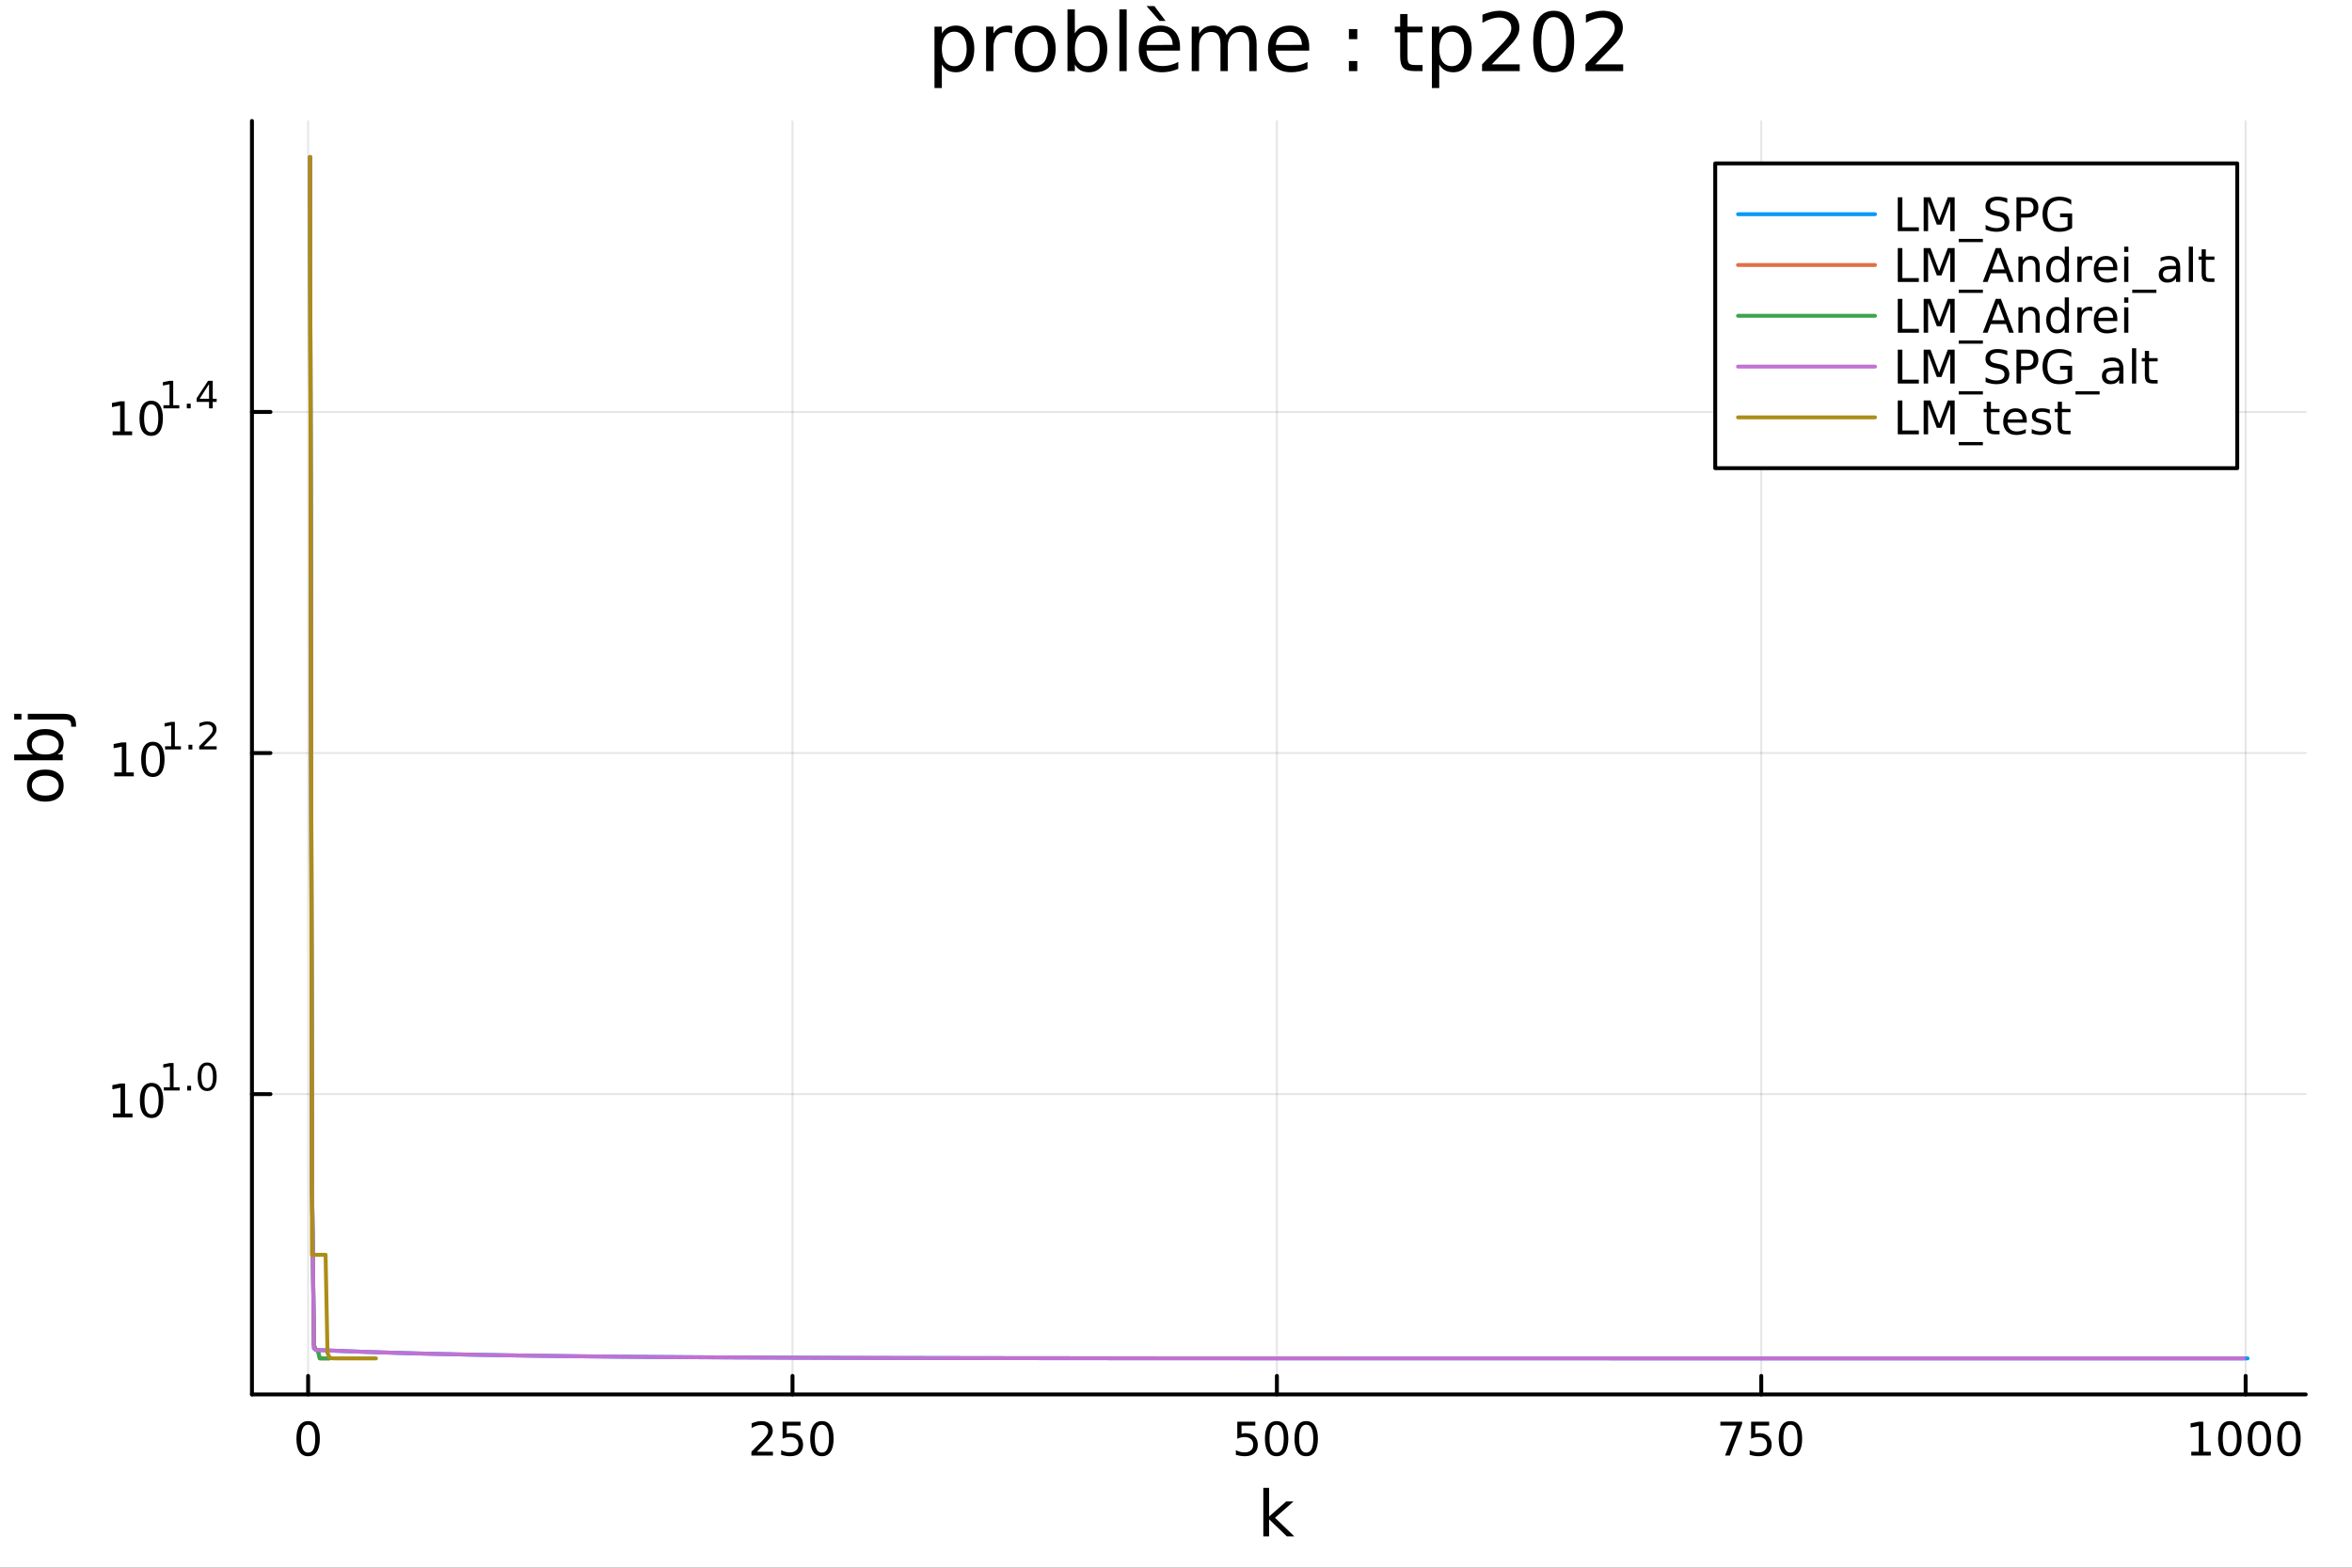 <?xml version="1.0" encoding="utf-8"?>
<svg xmlns="http://www.w3.org/2000/svg" xmlns:xlink="http://www.w3.org/1999/xlink" width="600" height="400" viewBox="0 0 2400 1600">
<rect x="0" y="0" width="2400" height="1600" fill="#333333" stroke="none"/>
<defs>
  <clipPath id="clip180">
    <rect x="0" y="0" width="2400" height="1600"/>
  </clipPath>
</defs>
<path clip-path="url(#clip180)" d="M0 1600 L2400 1600 L2400 0 L0 0  Z" fill="#ffffff" fill-rule="evenodd" fill-opacity="1"/>
<defs>
  <clipPath id="clip181">
    <rect x="480" y="0" width="1681" height="1600"/>
  </clipPath>
</defs>
<path clip-path="url(#clip180)" d="M257.09 1423.18 L2352.76 1423.18 L2352.76 123.472 L257.09 123.472  Z" fill="#ffffff" fill-rule="evenodd" fill-opacity="1"/>
<defs>
  <clipPath id="clip182">
    <rect x="257" y="123" width="2097" height="1301"/>
  </clipPath>
</defs>
<polyline clip-path="url(#clip182)" style="stroke:#000000; stroke-linecap:round; stroke-linejoin:round; stroke-width:2; stroke-opacity:0.1; fill:none" points="314.424,1423.18 314.424,123.472 "/>
<polyline clip-path="url(#clip182)" style="stroke:#000000; stroke-linecap:round; stroke-linejoin:round; stroke-width:2; stroke-opacity:0.1; fill:none" points="808.685,1423.18 808.685,123.472 "/>
<polyline clip-path="url(#clip182)" style="stroke:#000000; stroke-linecap:round; stroke-linejoin:round; stroke-width:2; stroke-opacity:0.1; fill:none" points="1302.95,1423.18 1302.95,123.472 "/>
<polyline clip-path="url(#clip182)" style="stroke:#000000; stroke-linecap:round; stroke-linejoin:round; stroke-width:2; stroke-opacity:0.1; fill:none" points="1797.21,1423.18 1797.21,123.472 "/>
<polyline clip-path="url(#clip182)" style="stroke:#000000; stroke-linecap:round; stroke-linejoin:round; stroke-width:2; stroke-opacity:0.1; fill:none" points="2291.47,1423.18 2291.47,123.472 "/>
<polyline clip-path="url(#clip180)" style="stroke:#000000; stroke-linecap:round; stroke-linejoin:round; stroke-width:4; stroke-opacity:1; fill:none" points="257.09,1423.18 2352.76,1423.18 "/>
<polyline clip-path="url(#clip180)" style="stroke:#000000; stroke-linecap:round; stroke-linejoin:round; stroke-width:4; stroke-opacity:1; fill:none" points="314.424,1423.18 314.424,1404.28 "/>
<polyline clip-path="url(#clip180)" style="stroke:#000000; stroke-linecap:round; stroke-linejoin:round; stroke-width:4; stroke-opacity:1; fill:none" points="808.685,1423.18 808.685,1404.28 "/>
<polyline clip-path="url(#clip180)" style="stroke:#000000; stroke-linecap:round; stroke-linejoin:round; stroke-width:4; stroke-opacity:1; fill:none" points="1302.95,1423.18 1302.95,1404.28 "/>
<polyline clip-path="url(#clip180)" style="stroke:#000000; stroke-linecap:round; stroke-linejoin:round; stroke-width:4; stroke-opacity:1; fill:none" points="1797.21,1423.18 1797.21,1404.28 "/>
<polyline clip-path="url(#clip180)" style="stroke:#000000; stroke-linecap:round; stroke-linejoin:round; stroke-width:4; stroke-opacity:1; fill:none" points="2291.47,1423.18 2291.47,1404.28 "/>
<path clip-path="url(#clip180)" d="M314.424 1454.1 Q310.813 1454.1 308.984 1457.66 Q307.179 1461.2 307.179 1468.33 Q307.179 1475.44 308.984 1479.01 Q310.813 1482.55 314.424 1482.55 Q318.058 1482.55 319.864 1479.01 Q321.692 1475.44 321.692 1468.33 Q321.692 1461.2 319.864 1457.66 Q318.058 1454.1 314.424 1454.1 M314.424 1450.39 Q320.234 1450.39 323.29 1455 Q326.368 1459.58 326.368 1468.33 Q326.368 1477.06 323.29 1481.67 Q320.234 1486.25 314.424 1486.25 Q308.614 1486.25 305.535 1481.67 Q302.48 1477.06 302.48 1468.33 Q302.48 1459.58 305.535 1455 Q308.614 1450.39 314.424 1450.39 Z" fill="#000000" fill-rule="nonzero" fill-opacity="1" /><path clip-path="url(#clip180)" d="M772.377 1481.64 L788.697 1481.64 L788.697 1485.58 L766.752 1485.58 L766.752 1481.64 Q769.414 1478.89 773.998 1474.26 Q778.604 1469.61 779.785 1468.27 Q782.03 1465.74 782.91 1464.01 Q783.812 1462.25 783.812 1460.56 Q783.812 1457.8 781.868 1456.07 Q779.947 1454.33 776.845 1454.33 Q774.646 1454.33 772.192 1455.09 Q769.761 1455.86 766.984 1457.41 L766.984 1452.69 Q769.808 1451.55 772.261 1450.97 Q774.715 1450.39 776.752 1450.39 Q782.123 1450.39 785.317 1453.08 Q788.511 1455.77 788.511 1460.26 Q788.511 1462.39 787.701 1464.31 Q786.914 1466.2 784.808 1468.8 Q784.229 1469.47 781.127 1472.69 Q778.025 1475.88 772.377 1481.64 Z" fill="#000000" fill-rule="nonzero" fill-opacity="1" /><path clip-path="url(#clip180)" d="M798.558 1451.02 L816.914 1451.02 L816.914 1454.96 L802.84 1454.96 L802.84 1463.43 Q803.859 1463.08 804.877 1462.92 Q805.896 1462.73 806.914 1462.73 Q812.701 1462.73 816.081 1465.9 Q819.46 1469.08 819.46 1474.49 Q819.46 1480.07 815.988 1483.17 Q812.516 1486.25 806.196 1486.25 Q804.021 1486.25 801.752 1485.88 Q799.507 1485.51 797.099 1484.77 L797.099 1480.07 Q799.183 1481.2 801.405 1481.76 Q803.627 1482.32 806.104 1482.32 Q810.108 1482.32 812.446 1480.21 Q814.784 1478.1 814.784 1474.49 Q814.784 1470.88 812.446 1468.77 Q810.108 1466.67 806.104 1466.67 Q804.229 1466.67 802.354 1467.08 Q800.502 1467.5 798.558 1468.38 L798.558 1451.02 Z" fill="#000000" fill-rule="nonzero" fill-opacity="1" /><path clip-path="url(#clip180)" d="M838.673 1454.1 Q835.062 1454.1 833.233 1457.66 Q831.428 1461.2 831.428 1468.33 Q831.428 1475.44 833.233 1479.01 Q835.062 1482.55 838.673 1482.55 Q842.307 1482.55 844.113 1479.01 Q845.942 1475.44 845.942 1468.33 Q845.942 1461.2 844.113 1457.66 Q842.307 1454.1 838.673 1454.1 M838.673 1450.39 Q844.483 1450.39 847.539 1455 Q850.618 1459.58 850.618 1468.33 Q850.618 1477.06 847.539 1481.67 Q844.483 1486.25 838.673 1486.25 Q832.863 1486.25 829.784 1481.67 Q826.729 1477.06 826.729 1468.33 Q826.729 1459.58 829.784 1455 Q832.863 1450.39 838.673 1450.39 Z" fill="#000000" fill-rule="nonzero" fill-opacity="1" /><path clip-path="url(#clip180)" d="M1262.56 1451.02 L1280.92 1451.02 L1280.92 1454.96 L1266.85 1454.96 L1266.85 1463.43 Q1267.86 1463.08 1268.88 1462.92 Q1269.9 1462.73 1270.92 1462.73 Q1276.71 1462.73 1280.09 1465.9 Q1283.47 1469.08 1283.47 1474.49 Q1283.47 1480.07 1279.99 1483.17 Q1276.52 1486.25 1270.2 1486.25 Q1268.03 1486.25 1265.76 1485.88 Q1263.51 1485.51 1261.11 1484.77 L1261.11 1480.07 Q1263.19 1481.2 1265.41 1481.76 Q1267.63 1482.32 1270.11 1482.32 Q1274.11 1482.32 1276.45 1480.21 Q1278.79 1478.1 1278.79 1474.49 Q1278.79 1470.88 1276.45 1468.77 Q1274.11 1466.67 1270.11 1466.67 Q1268.24 1466.67 1266.36 1467.08 Q1264.51 1467.5 1262.56 1468.38 L1262.56 1451.02 Z" fill="#000000" fill-rule="nonzero" fill-opacity="1" /><path clip-path="url(#clip180)" d="M1302.68 1454.1 Q1299.07 1454.1 1297.24 1457.66 Q1295.43 1461.2 1295.43 1468.33 Q1295.43 1475.44 1297.24 1479.01 Q1299.07 1482.55 1302.68 1482.55 Q1306.31 1482.55 1308.12 1479.01 Q1309.95 1475.44 1309.95 1468.33 Q1309.95 1461.2 1308.12 1457.66 Q1306.31 1454.1 1302.68 1454.1 M1302.68 1450.39 Q1308.49 1450.39 1311.55 1455 Q1314.62 1459.58 1314.62 1468.33 Q1314.62 1477.06 1311.55 1481.67 Q1308.49 1486.25 1302.68 1486.25 Q1296.87 1486.25 1293.79 1481.67 Q1290.74 1477.06 1290.74 1468.33 Q1290.74 1459.58 1293.79 1455 Q1296.87 1450.39 1302.68 1450.39 Z" fill="#000000" fill-rule="nonzero" fill-opacity="1" /><path clip-path="url(#clip180)" d="M1332.84 1454.1 Q1329.23 1454.1 1327.4 1457.66 Q1325.6 1461.2 1325.6 1468.33 Q1325.6 1475.44 1327.4 1479.01 Q1329.23 1482.55 1332.84 1482.55 Q1336.48 1482.55 1338.28 1479.01 Q1340.11 1475.44 1340.11 1468.33 Q1340.11 1461.2 1338.28 1457.66 Q1336.48 1454.1 1332.84 1454.1 M1332.84 1450.39 Q1338.65 1450.39 1341.71 1455 Q1344.79 1459.58 1344.79 1468.33 Q1344.79 1477.06 1341.71 1481.67 Q1338.65 1486.25 1332.84 1486.25 Q1327.03 1486.25 1323.95 1481.67 Q1320.9 1477.06 1320.9 1468.33 Q1320.9 1459.58 1323.95 1455 Q1327.03 1450.39 1332.84 1450.39 Z" fill="#000000" fill-rule="nonzero" fill-opacity="1" /><path clip-path="url(#clip180)" d="M1755.48 1451.02 L1777.7 1451.02 L1777.7 1453.01 L1765.16 1485.58 L1760.27 1485.58 L1772.08 1454.96 L1755.48 1454.96 L1755.48 1451.02 Z" fill="#000000" fill-rule="nonzero" fill-opacity="1" /><path clip-path="url(#clip180)" d="M1786.87 1451.02 L1805.23 1451.02 L1805.23 1454.96 L1791.15 1454.96 L1791.15 1463.43 Q1792.17 1463.08 1793.19 1462.92 Q1794.21 1462.73 1795.23 1462.73 Q1801.01 1462.73 1804.39 1465.9 Q1807.77 1469.08 1807.77 1474.49 Q1807.77 1480.07 1804.3 1483.17 Q1800.83 1486.25 1794.51 1486.25 Q1792.33 1486.25 1790.07 1485.88 Q1787.82 1485.51 1785.41 1484.77 L1785.41 1480.07 Q1787.5 1481.2 1789.72 1481.76 Q1791.94 1482.32 1794.42 1482.32 Q1798.42 1482.32 1800.76 1480.21 Q1803.1 1478.1 1803.1 1474.49 Q1803.1 1470.88 1800.76 1468.77 Q1798.42 1466.67 1794.42 1466.67 Q1792.54 1466.67 1790.67 1467.08 Q1788.82 1467.5 1786.87 1468.38 L1786.87 1451.02 Z" fill="#000000" fill-rule="nonzero" fill-opacity="1" /><path clip-path="url(#clip180)" d="M1826.99 1454.1 Q1823.38 1454.1 1821.55 1457.66 Q1819.74 1461.2 1819.74 1468.33 Q1819.74 1475.44 1821.55 1479.01 Q1823.38 1482.55 1826.99 1482.55 Q1830.62 1482.55 1832.43 1479.01 Q1834.26 1475.44 1834.26 1468.33 Q1834.26 1461.2 1832.43 1457.66 Q1830.62 1454.1 1826.99 1454.1 M1826.99 1450.39 Q1832.8 1450.39 1835.85 1455 Q1838.93 1459.58 1838.93 1468.33 Q1838.93 1477.06 1835.85 1481.67 Q1832.8 1486.25 1826.99 1486.25 Q1821.18 1486.25 1818.1 1481.67 Q1815.04 1477.06 1815.04 1468.33 Q1815.04 1459.58 1818.1 1455 Q1821.18 1450.39 1826.99 1450.39 Z" fill="#000000" fill-rule="nonzero" fill-opacity="1" /><path clip-path="url(#clip180)" d="M2235.99 1481.64 L2243.63 1481.64 L2243.63 1455.28 L2235.32 1456.95 L2235.32 1452.69 L2243.59 1451.02 L2248.26 1451.02 L2248.26 1481.64 L2255.9 1481.64 L2255.9 1485.58 L2235.99 1485.58 L2235.99 1481.64 Z" fill="#000000" fill-rule="nonzero" fill-opacity="1" /><path clip-path="url(#clip180)" d="M2275.34 1454.1 Q2271.73 1454.1 2269.91 1457.66 Q2268.1 1461.2 2268.1 1468.33 Q2268.1 1475.44 2269.91 1479.01 Q2271.73 1482.55 2275.34 1482.55 Q2278.98 1482.55 2280.78 1479.01 Q2282.61 1475.44 2282.61 1468.33 Q2282.61 1461.2 2280.78 1457.66 Q2278.98 1454.1 2275.34 1454.1 M2275.34 1450.39 Q2281.16 1450.39 2284.21 1455 Q2287.29 1459.58 2287.29 1468.33 Q2287.29 1477.06 2284.21 1481.67 Q2281.16 1486.25 2275.34 1486.25 Q2269.53 1486.25 2266.46 1481.67 Q2263.4 1477.06 2263.4 1468.33 Q2263.4 1459.58 2266.46 1455 Q2269.53 1450.39 2275.34 1450.39 Z" fill="#000000" fill-rule="nonzero" fill-opacity="1" /><path clip-path="url(#clip180)" d="M2305.51 1454.1 Q2301.9 1454.1 2300.07 1457.66 Q2298.26 1461.2 2298.26 1468.33 Q2298.26 1475.44 2300.07 1479.01 Q2301.9 1482.55 2305.51 1482.55 Q2309.14 1482.55 2310.95 1479.01 Q2312.78 1475.44 2312.78 1468.33 Q2312.78 1461.2 2310.95 1457.66 Q2309.14 1454.1 2305.51 1454.1 M2305.51 1450.39 Q2311.32 1450.39 2314.37 1455 Q2317.45 1459.58 2317.45 1468.33 Q2317.45 1477.06 2314.37 1481.67 Q2311.32 1486.25 2305.51 1486.25 Q2299.7 1486.25 2296.62 1481.67 Q2293.56 1477.06 2293.56 1468.33 Q2293.56 1459.58 2296.62 1455 Q2299.7 1450.39 2305.51 1450.39 Z" fill="#000000" fill-rule="nonzero" fill-opacity="1" /><path clip-path="url(#clip180)" d="M2335.67 1454.1 Q2332.06 1454.1 2330.23 1457.66 Q2328.42 1461.2 2328.42 1468.33 Q2328.42 1475.44 2330.23 1479.01 Q2332.06 1482.55 2335.67 1482.55 Q2339.3 1482.55 2341.11 1479.01 Q2342.94 1475.44 2342.94 1468.33 Q2342.94 1461.2 2341.11 1457.66 Q2339.3 1454.1 2335.67 1454.1 M2335.67 1450.39 Q2341.48 1450.39 2344.53 1455 Q2347.61 1459.58 2347.61 1468.33 Q2347.61 1477.06 2344.53 1481.67 Q2341.48 1486.25 2335.67 1486.25 Q2329.86 1486.25 2326.78 1481.67 Q2323.72 1477.06 2323.72 1468.33 Q2323.72 1459.58 2326.78 1455 Q2329.86 1450.39 2335.67 1450.39 Z" fill="#000000" fill-rule="nonzero" fill-opacity="1" /><path clip-path="url(#clip180)" d="M1289.1 1518.52 L1294.99 1518.52 L1294.99 1547.77 L1312.47 1532.4 L1319.95 1532.4 L1301.04 1549.07 L1320.74 1568.04 L1313.1 1568.04 L1294.99 1550.63 L1294.99 1568.04 L1289.1 1568.04 L1289.1 1518.52 Z" fill="#000000" fill-rule="nonzero" fill-opacity="1" /><polyline clip-path="url(#clip182)" style="stroke:#000000; stroke-linecap:round; stroke-linejoin:round; stroke-width:2; stroke-opacity:0.1; fill:none" points="257.09,1116.66 2352.76,1116.66 "/>
<polyline clip-path="url(#clip182)" style="stroke:#000000; stroke-linecap:round; stroke-linejoin:round; stroke-width:2; stroke-opacity:0.1; fill:none" points="257.09,768.56 2352.76,768.56 "/>
<polyline clip-path="url(#clip182)" style="stroke:#000000; stroke-linecap:round; stroke-linejoin:round; stroke-width:2; stroke-opacity:0.1; fill:none" points="257.09,420.455 2352.76,420.455 "/>
<polyline clip-path="url(#clip180)" style="stroke:#000000; stroke-linecap:round; stroke-linejoin:round; stroke-width:4; stroke-opacity:1; fill:none" points="257.09,1423.18 257.09,123.472 "/>
<polyline clip-path="url(#clip180)" style="stroke:#000000; stroke-linecap:round; stroke-linejoin:round; stroke-width:4; stroke-opacity:1; fill:none" points="257.09,1116.66 275.987,1116.66 "/>
<polyline clip-path="url(#clip180)" style="stroke:#000000; stroke-linecap:round; stroke-linejoin:round; stroke-width:4; stroke-opacity:1; fill:none" points="257.09,768.56 275.987,768.56 "/>
<polyline clip-path="url(#clip180)" style="stroke:#000000; stroke-linecap:round; stroke-linejoin:round; stroke-width:4; stroke-opacity:1; fill:none" points="257.09,420.455 275.987,420.455 "/>
<path clip-path="url(#clip180)" d="M115.326 1136.46 L122.965 1136.46 L122.965 1110.09 L114.655 1111.76 L114.655 1107.5 L122.919 1105.83 L127.595 1105.83 L127.595 1136.46 L135.234 1136.46 L135.234 1140.39 L115.326 1140.39 L115.326 1136.46 Z" fill="#000000" fill-rule="nonzero" fill-opacity="1" /><path clip-path="url(#clip180)" d="M154.678 1108.91 Q151.067 1108.91 149.238 1112.48 Q147.433 1116.02 147.433 1123.15 Q147.433 1130.25 149.238 1133.82 Q151.067 1137.36 154.678 1137.36 Q158.312 1137.36 160.118 1133.82 Q161.947 1130.25 161.947 1123.15 Q161.947 1116.02 160.118 1112.48 Q158.312 1108.91 154.678 1108.91 M154.678 1105.21 Q160.488 1105.21 163.544 1109.81 Q166.622 1114.4 166.622 1123.15 Q166.622 1131.87 163.544 1136.48 Q160.488 1141.06 154.678 1141.06 Q148.868 1141.06 145.789 1136.48 Q142.734 1131.87 142.734 1123.15 Q142.734 1114.4 145.789 1109.81 Q148.868 1105.21 154.678 1105.21 Z" fill="#000000" fill-rule="nonzero" fill-opacity="1" /><path clip-path="url(#clip180)" d="M167.168 1109.78 L173.374 1109.78 L173.374 1088.36 L166.622 1089.72 L166.622 1086.26 L173.337 1084.9 L177.136 1084.9 L177.136 1109.78 L183.343 1109.78 L183.343 1112.98 L167.168 1112.98 L167.168 1109.78 Z" fill="#000000" fill-rule="nonzero" fill-opacity="1" /><path clip-path="url(#clip180)" d="M191.016 1108.2 L194.985 1108.2 L194.985 1112.98 L191.016 1112.98 L191.016 1108.2 Z" fill="#000000" fill-rule="nonzero" fill-opacity="1" /><path clip-path="url(#clip180)" d="M211.385 1087.4 Q208.451 1087.4 206.965 1090.3 Q205.498 1093.18 205.498 1098.97 Q205.498 1104.74 206.965 1107.64 Q208.451 1110.52 211.385 1110.52 Q214.338 1110.52 215.805 1107.64 Q217.291 1104.74 217.291 1098.97 Q217.291 1093.18 215.805 1090.3 Q214.338 1087.4 211.385 1087.4 M211.385 1084.39 Q216.106 1084.39 218.588 1088.14 Q221.09 1091.86 221.09 1098.97 Q221.09 1106.06 218.588 1109.8 Q216.106 1113.53 211.385 1113.53 Q206.664 1113.53 204.163 1109.8 Q201.68 1106.06 201.68 1098.97 Q201.68 1091.86 204.163 1088.14 Q206.664 1084.39 211.385 1084.39 Z" fill="#000000" fill-rule="nonzero" fill-opacity="1" /><path clip-path="url(#clip180)" d="M116.624 788.352 L124.263 788.352 L124.263 761.986 L115.953 763.653 L115.953 759.394 L124.217 757.727 L128.893 757.727 L128.893 788.352 L136.531 788.352 L136.531 792.287 L116.624 792.287 L116.624 788.352 Z" fill="#000000" fill-rule="nonzero" fill-opacity="1" /><path clip-path="url(#clip180)" d="M155.976 760.806 Q152.365 760.806 150.536 764.371 Q148.73 767.912 148.73 775.042 Q148.73 782.148 150.536 785.713 Q152.365 789.255 155.976 789.255 Q159.61 789.255 161.416 785.713 Q163.244 782.148 163.244 775.042 Q163.244 767.912 161.416 764.371 Q159.61 760.806 155.976 760.806 M155.976 757.102 Q161.786 757.102 164.841 761.709 Q167.92 766.292 167.92 775.042 Q167.92 783.769 164.841 788.375 Q161.786 792.959 155.976 792.959 Q150.166 792.959 147.087 788.375 Q144.031 783.769 144.031 775.042 Q144.031 766.292 147.087 761.709 Q150.166 757.102 155.976 757.102 Z" fill="#000000" fill-rule="nonzero" fill-opacity="1" /><path clip-path="url(#clip180)" d="M168.466 761.68 L174.672 761.68 L174.672 740.257 L167.92 741.612 L167.92 738.151 L174.635 736.797 L178.434 736.797 L178.434 761.68 L184.64 761.68 L184.64 764.877 L168.466 764.877 L168.466 761.68 Z" fill="#000000" fill-rule="nonzero" fill-opacity="1" /><path clip-path="url(#clip180)" d="M192.314 760.1 L196.282 760.1 L196.282 764.877 L192.314 764.877 L192.314 760.1 Z" fill="#000000" fill-rule="nonzero" fill-opacity="1" /><path clip-path="url(#clip180)" d="M207.83 761.68 L221.09 761.68 L221.09 764.877 L203.26 764.877 L203.26 761.68 Q205.423 759.441 209.147 755.68 Q212.89 751.899 213.849 750.809 Q215.673 748.759 216.388 747.348 Q217.121 745.919 217.121 744.546 Q217.121 742.308 215.541 740.897 Q213.98 739.486 211.46 739.486 Q209.673 739.486 207.68 740.107 Q205.705 740.728 203.448 741.988 L203.448 738.151 Q205.743 737.229 207.736 736.759 Q209.73 736.289 211.385 736.289 Q215.748 736.289 218.344 738.471 Q220.939 740.652 220.939 744.301 Q220.939 746.031 220.281 747.592 Q219.642 749.135 217.93 751.241 Q217.46 751.787 214.94 754.401 Q212.419 756.996 207.83 761.68 Z" fill="#000000" fill-rule="nonzero" fill-opacity="1" /><path clip-path="url(#clip180)" d="M114.931 440.248 L122.57 440.248 L122.57 413.882 L114.26 415.549 L114.26 411.29 L122.524 409.623 L127.2 409.623 L127.2 440.248 L134.839 440.248 L134.839 444.183 L114.931 444.183 L114.931 440.248 Z" fill="#000000" fill-rule="nonzero" fill-opacity="1" /><path clip-path="url(#clip180)" d="M154.283 412.702 Q150.672 412.702 148.843 416.266 Q147.038 419.808 147.038 426.938 Q147.038 434.044 148.843 437.609 Q150.672 441.15 154.283 441.15 Q157.917 441.15 159.723 437.609 Q161.552 434.044 161.552 426.938 Q161.552 419.808 159.723 416.266 Q157.917 412.702 154.283 412.702 M154.283 408.998 Q160.093 408.998 163.149 413.604 Q166.227 418.188 166.227 426.938 Q166.227 435.664 163.149 440.271 Q160.093 444.854 154.283 444.854 Q148.473 444.854 145.394 440.271 Q142.339 435.664 142.339 426.938 Q142.339 418.188 145.394 413.604 Q148.473 408.998 154.283 408.998 Z" fill="#000000" fill-rule="nonzero" fill-opacity="1" /><path clip-path="url(#clip180)" d="M166.773 413.575 L172.979 413.575 L172.979 392.153 L166.227 393.507 L166.227 390.047 L172.942 388.692 L176.741 388.692 L176.741 413.575 L182.948 413.575 L182.948 416.772 L166.773 416.772 L166.773 413.575 Z" fill="#000000" fill-rule="nonzero" fill-opacity="1" /><path clip-path="url(#clip180)" d="M190.621 411.995 L194.59 411.995 L194.59 416.772 L190.621 416.772 L190.621 411.995 Z" fill="#000000" fill-rule="nonzero" fill-opacity="1" /><path clip-path="url(#clip180)" d="M213.303 392.003 L203.711 406.992 L213.303 406.992 L213.303 392.003 M212.307 388.692 L217.084 388.692 L217.084 406.992 L221.09 406.992 L221.09 410.152 L217.084 410.152 L217.084 416.772 L213.303 416.772 L213.303 410.152 L200.627 410.152 L200.627 406.485 L212.307 388.692 Z" fill="#000000" fill-rule="nonzero" fill-opacity="1" /><path clip-path="url(#clip180)" d="M32.462 801.797 Q32.462 806.507 36.154 809.244 Q39.815 811.982 46.212 811.982 Q52.609 811.982 56.302 809.276 Q59.962 806.539 59.962 801.797 Q59.962 797.118 56.27 794.381 Q52.578 791.643 46.212 791.643 Q39.878 791.643 36.186 794.381 Q32.462 797.118 32.462 801.797 M27.497 801.797 Q27.497 794.158 32.462 789.797 Q37.427 785.437 46.212 785.437 Q54.965 785.437 59.962 789.797 Q64.927 794.158 64.927 801.797 Q64.927 809.467 59.962 813.828 Q54.965 818.156 46.212 818.156 Q37.427 818.156 32.462 813.828 Q27.497 809.467 27.497 801.797 Z" fill="#000000" fill-rule="nonzero" fill-opacity="1" /><path clip-path="url(#clip180)" d="M46.212 750.139 Q39.751 750.139 36.09 752.812 Q32.398 755.454 32.398 760.101 Q32.398 764.748 36.09 767.422 Q39.751 770.064 46.212 770.064 Q52.673 770.064 56.365 767.422 Q60.026 764.748 60.026 760.101 Q60.026 755.454 56.365 752.812 Q52.673 750.139 46.212 750.139 M33.767 770.064 Q30.584 768.218 29.056 765.417 Q27.497 762.584 27.497 758.669 Q27.497 752.176 32.653 748.134 Q37.809 744.06 46.212 744.06 Q54.615 744.06 59.771 748.134 Q64.927 752.176 64.927 758.669 Q64.927 762.584 63.399 765.417 Q61.84 768.218 58.657 770.064 L64.004 770.064 L64.004 775.952 L14.479 775.952 L14.479 770.064 L33.767 770.064 Z" fill="#000000" fill-rule="nonzero" fill-opacity="1" /><path clip-path="url(#clip180)" d="M28.356 734.352 L28.356 728.495 L64.641 728.495 Q71.452 728.495 74.508 731.105 Q77.563 733.684 77.563 739.445 L77.563 741.673 L72.598 741.673 L72.598 740.113 Q72.598 736.771 71.038 735.561 Q69.51 734.352 64.641 734.352 L28.356 734.352 M14.479 734.352 L14.479 728.495 L21.895 728.495 L21.895 734.352 L14.479 734.352 Z" fill="#000000" fill-rule="nonzero" fill-opacity="1" /><path clip-path="url(#clip180)" d="M961.062 65.77 L961.062 89.833 L953.568 89.833 L953.568 27.206 L961.062 27.206 L961.062 34.092 Q963.411 30.041 966.976 28.097 Q970.581 26.112 975.564 26.112 Q983.828 26.112 988.973 32.675 Q994.158 39.237 994.158 49.931 Q994.158 60.626 988.973 67.188 Q983.828 73.751 975.564 73.751 Q970.581 73.751 966.976 71.806 Q963.411 69.821 961.062 65.77 M986.42 49.931 Q986.42 41.708 983.018 37.05 Q979.655 32.35 973.741 32.35 Q967.827 32.35 964.424 37.05 Q961.062 41.708 961.062 49.931 Q961.062 58.155 964.424 62.854 Q967.827 67.512 973.741 67.512 Q979.655 67.512 983.018 62.854 Q986.42 58.155 986.42 49.931 Z" fill="#000000" fill-rule="nonzero" fill-opacity="1" /><path clip-path="url(#clip180)" d="M1032.8 34.173 Q1031.55 33.444 1030.05 33.12 Q1028.59 32.756 1026.81 32.756 Q1020.49 32.756 1017.09 36.888 Q1013.72 40.979 1013.72 48.676 L1013.72 72.576 L1006.23 72.576 L1006.23 27.206 L1013.72 27.206 L1013.72 34.254 Q1016.07 30.122 1019.84 28.138 Q1023.61 26.112 1029 26.112 Q1029.77 26.112 1030.7 26.234 Q1031.63 26.315 1032.76 26.517 L1032.8 34.173 Z" fill="#000000" fill-rule="nonzero" fill-opacity="1" /><path clip-path="url(#clip180)" d="M1056.38 32.431 Q1050.38 32.431 1046.9 37.131 Q1043.42 41.789 1043.42 49.931 Q1043.42 58.074 1046.86 62.773 Q1050.34 67.431 1056.38 67.431 Q1062.33 67.431 1065.82 62.732 Q1069.3 58.033 1069.3 49.931 Q1069.3 41.87 1065.82 37.171 Q1062.33 32.431 1056.38 32.431 M1056.38 26.112 Q1066.1 26.112 1071.65 32.431 Q1077.2 38.751 1077.2 49.931 Q1077.2 61.071 1071.65 67.431 Q1066.1 73.751 1056.38 73.751 Q1046.62 73.751 1041.07 67.431 Q1035.56 61.071 1035.56 49.931 Q1035.56 38.751 1041.07 32.431 Q1046.62 26.112 1056.38 26.112 Z" fill="#000000" fill-rule="nonzero" fill-opacity="1" /><path clip-path="url(#clip180)" d="M1122.13 49.931 Q1122.13 41.708 1118.72 37.05 Q1115.36 32.35 1109.45 32.35 Q1103.53 32.35 1100.13 37.05 Q1096.77 41.708 1096.77 49.931 Q1096.77 58.155 1100.13 62.854 Q1103.53 67.512 1109.45 67.512 Q1115.36 67.512 1118.72 62.854 Q1122.13 58.155 1122.13 49.931 M1096.77 34.092 Q1099.12 30.041 1102.68 28.097 Q1106.29 26.112 1111.27 26.112 Q1119.53 26.112 1124.68 32.675 Q1129.86 39.237 1129.86 49.931 Q1129.86 60.626 1124.68 67.188 Q1119.53 73.751 1111.27 73.751 Q1106.29 73.751 1102.68 71.806 Q1099.12 69.821 1096.77 65.77 L1096.77 72.576 L1089.27 72.576 L1089.27 9.544 L1096.77 9.544 L1096.77 34.092 Z" fill="#000000" fill-rule="nonzero" fill-opacity="1" /><path clip-path="url(#clip180)" d="M1142.22 9.544 L1149.67 9.544 L1149.67 72.576 L1142.22 72.576 L1142.22 9.544 Z" fill="#000000" fill-rule="nonzero" fill-opacity="1" /><path clip-path="url(#clip180)" d="M1204.08 48.028 L1204.08 51.673 L1169.8 51.673 Q1170.29 59.37 1174.42 63.421 Q1178.6 67.431 1186.01 67.431 Q1190.3 67.431 1194.31 66.378 Q1198.36 65.325 1202.33 63.218 L1202.33 70.267 Q1198.32 71.968 1194.11 72.86 Q1189.9 73.751 1185.56 73.751 Q1174.71 73.751 1168.35 67.431 Q1162.03 61.112 1162.03 50.337 Q1162.03 39.197 1168.02 32.675 Q1174.06 26.112 1184.27 26.112 Q1193.42 26.112 1198.73 32.026 Q1204.08 37.9 1204.08 48.028 M1196.62 45.84 Q1196.54 39.723 1193.18 36.077 Q1189.86 32.431 1184.35 32.431 Q1178.11 32.431 1174.34 35.956 Q1170.62 39.48 1170.05 45.88 L1196.62 45.84 M1177.95 6.222 L1189.37 21.373 L1183.17 21.373 L1169.97 6.222 L1177.95 6.222 Z" fill="#000000" fill-rule="nonzero" fill-opacity="1" /><path clip-path="url(#clip180)" d="M1251.63 35.915 Q1254.43 30.892 1258.32 28.502 Q1262.21 26.112 1267.47 26.112 Q1274.56 26.112 1278.41 31.095 Q1282.26 36.037 1282.26 45.192 L1282.26 72.576 L1274.76 72.576 L1274.76 45.435 Q1274.76 38.913 1272.45 35.753 Q1270.15 32.594 1265.41 32.594 Q1259.61 32.594 1256.25 36.442 Q1252.89 40.29 1252.89 46.934 L1252.89 72.576 L1245.39 72.576 L1245.39 45.435 Q1245.39 38.873 1243.09 35.753 Q1240.78 32.594 1235.96 32.594 Q1230.24 32.594 1226.88 36.482 Q1223.52 40.331 1223.52 46.934 L1223.52 72.576 L1216.03 72.576 L1216.03 27.206 L1223.52 27.206 L1223.52 34.254 Q1226.07 30.082 1229.64 28.097 Q1233.2 26.112 1238.1 26.112 Q1243.05 26.112 1246.49 28.624 Q1249.97 31.135 1251.63 35.915 Z" fill="#000000" fill-rule="nonzero" fill-opacity="1" /><path clip-path="url(#clip180)" d="M1335.93 48.028 L1335.93 51.673 L1301.66 51.673 Q1302.15 59.37 1306.28 63.421 Q1310.45 67.431 1317.87 67.431 Q1322.16 67.431 1326.17 66.378 Q1330.22 65.325 1334.19 63.218 L1334.19 70.267 Q1330.18 71.968 1325.97 72.86 Q1321.75 73.751 1317.42 73.751 Q1306.56 73.751 1300.2 67.431 Q1293.88 61.112 1293.88 50.337 Q1293.88 39.197 1299.88 32.675 Q1305.92 26.112 1316.12 26.112 Q1325.28 26.112 1330.59 32.026 Q1335.93 37.9 1335.93 48.028 M1328.48 45.84 Q1328.4 39.723 1325.04 36.077 Q1321.71 32.431 1316.2 32.431 Q1309.97 32.431 1306.2 35.956 Q1302.47 39.48 1301.9 45.88 L1328.48 45.84 Z" fill="#000000" fill-rule="nonzero" fill-opacity="1" /><path clip-path="url(#clip180)" d="M1376.44 62.287 L1384.99 62.287 L1384.99 72.576 L1376.44 72.576 L1376.44 62.287 M1376.44 29.677 L1384.99 29.677 L1384.99 39.966 L1376.44 39.966 L1376.44 29.677 Z" fill="#000000" fill-rule="nonzero" fill-opacity="1" /><path clip-path="url(#clip180)" d="M1436.23 14.324 L1436.23 27.206 L1451.59 27.206 L1451.59 32.999 L1436.23 32.999 L1436.23 57.628 Q1436.23 63.178 1437.73 64.758 Q1439.27 66.338 1443.93 66.338 L1451.59 66.338 L1451.59 72.576 L1443.93 72.576 Q1435.3 72.576 1432.02 69.376 Q1428.74 66.135 1428.74 57.628 L1428.74 32.999 L1423.27 32.999 L1423.27 27.206 L1428.74 27.206 L1428.74 14.324 L1436.23 14.324 Z" fill="#000000" fill-rule="nonzero" fill-opacity="1" /><path clip-path="url(#clip180)" d="M1468.6 65.77 L1468.6 89.833 L1461.11 89.833 L1461.11 27.206 L1468.6 27.206 L1468.6 34.092 Q1470.95 30.041 1474.51 28.097 Q1478.12 26.112 1483.1 26.112 Q1491.37 26.112 1496.51 32.675 Q1501.7 39.237 1501.7 49.931 Q1501.7 60.626 1496.51 67.188 Q1491.37 73.751 1483.1 73.751 Q1478.12 73.751 1474.51 71.806 Q1470.95 69.821 1468.6 65.77 M1493.96 49.931 Q1493.96 41.708 1490.56 37.05 Q1487.19 32.35 1481.28 32.35 Q1475.36 32.35 1471.96 37.05 Q1468.6 41.708 1468.6 49.931 Q1468.6 58.155 1471.96 62.854 Q1475.36 67.512 1481.28 67.512 Q1487.19 67.512 1490.56 62.854 Q1493.96 58.155 1493.96 49.931 Z" fill="#000000" fill-rule="nonzero" fill-opacity="1" /><path clip-path="url(#clip180)" d="M1522.15 65.689 L1550.71 65.689 L1550.71 72.576 L1512.31 72.576 L1512.31 65.689 Q1516.97 60.869 1524.99 52.767 Q1533.05 44.625 1535.12 42.275 Q1539.04 37.86 1540.58 34.822 Q1542.16 31.743 1542.16 28.786 Q1542.16 23.965 1538.76 20.927 Q1535.4 17.889 1529.97 17.889 Q1526.12 17.889 1521.83 19.226 Q1517.58 20.562 1512.71 23.276 L1512.71 15.013 Q1517.66 13.028 1521.95 12.015 Q1526.24 11.002 1529.81 11.002 Q1539.21 11.002 1544.8 15.701 Q1550.39 20.4 1550.39 28.259 Q1550.39 31.986 1548.97 35.348 Q1547.59 38.67 1543.91 43.207 Q1542.89 44.382 1537.46 50.013 Q1532.04 55.603 1522.15 65.689 Z" fill="#000000" fill-rule="nonzero" fill-opacity="1" /><path clip-path="url(#clip180)" d="M1585.39 17.484 Q1579.07 17.484 1575.87 23.722 Q1572.71 29.92 1572.71 42.397 Q1572.71 54.833 1575.87 61.071 Q1579.07 67.269 1585.39 67.269 Q1591.75 67.269 1594.91 61.071 Q1598.11 54.833 1598.11 42.397 Q1598.11 29.92 1594.91 23.722 Q1591.75 17.484 1585.39 17.484 M1585.39 11.002 Q1595.55 11.002 1600.9 19.064 Q1606.29 27.084 1606.29 42.397 Q1606.29 57.669 1600.9 65.73 Q1595.55 73.751 1585.39 73.751 Q1575.22 73.751 1569.83 65.73 Q1564.48 57.669 1564.48 42.397 Q1564.48 27.084 1569.83 19.064 Q1575.22 11.002 1585.39 11.002 Z" fill="#000000" fill-rule="nonzero" fill-opacity="1" /><path clip-path="url(#clip180)" d="M1627.72 65.689 L1656.28 65.689 L1656.28 72.576 L1617.88 72.576 L1617.88 65.689 Q1622.53 60.869 1630.55 52.767 Q1638.62 44.625 1640.68 42.275 Q1644.61 37.86 1646.15 34.822 Q1647.73 31.743 1647.73 28.786 Q1647.73 23.965 1644.33 20.927 Q1640.97 17.889 1635.54 17.889 Q1631.69 17.889 1627.4 19.226 Q1623.14 20.562 1618.28 23.276 L1618.28 15.013 Q1623.22 13.028 1627.52 12.015 Q1631.81 11.002 1635.38 11.002 Q1644.77 11.002 1650.36 15.701 Q1655.95 20.4 1655.95 28.259 Q1655.95 31.986 1654.54 35.348 Q1653.16 38.67 1649.47 43.207 Q1648.46 44.382 1643.03 50.013 Q1637.6 55.603 1627.72 65.689 Z" fill="#000000" fill-rule="nonzero" fill-opacity="1" /><polyline clip-path="url(#clip182)" style="stroke:#009af9; stroke-linecap:round; stroke-linejoin:round; stroke-width:4; stroke-opacity:1; fill:none" points="316.401,160.256 318.378,1207.8 320.355,1376.08 322.332,1377.73 324.309,1377.82 326.286,1377.91 328.263,1378 330.24,1378.08 332.217,1378.17 334.194,1378.25 336.171,1378.33 338.149,1378.42 340.126,1378.5 342.103,1378.58 344.08,1378.66 346.057,1378.74 348.034,1378.82 350.011,1378.89 351.988,1378.97 353.965,1379.05 355.942,1379.12 357.919,1379.2 359.896,1379.27 361.873,1379.34 363.85,1379.41 365.827,1379.48 367.804,1379.56 369.781,1379.63 371.758,1379.69 373.735,1379.76 375.712,1379.83 377.689,1379.9 379.666,1379.96 381.643,1380.03 383.621,1380.09 385.598,1380.16 387.575,1380.22 389.552,1380.28 391.529,1380.35 393.506,1380.41 395.483,1380.47 397.46,1380.53 399.437,1380.59 401.414,1380.65 403.391,1380.71 405.368,1380.76 407.345,1380.82 409.322,1380.88 411.299,1380.93 413.276,1380.99 415.253,1381.05 417.23,1381.1 419.207,1381.15 421.184,1381.21 423.161,1381.26 425.138,1381.31 427.115,1381.36 429.093,1381.41 431.07,1381.46 433.047,1381.51 435.024,1381.56 437.001,1381.61 438.978,1381.66 440.955,1381.71 442.932,1381.76 444.909,1381.8 446.886,1381.85 448.863,1381.9 450.84,1381.94 452.817,1381.99 454.794,1382.03 456.771,1382.08 458.748,1382.12 460.725,1382.16 462.702,1382.21 464.679,1382.25 466.656,1382.29 468.633,1382.33 470.61,1382.37 472.587,1382.41 474.565,1382.45 476.542,1382.49 478.519,1382.53 480.496,1382.57 482.473,1382.61 484.45,1382.65 486.427,1382.69 488.404,1382.73 490.381,1382.76 492.358,1382.8 494.335,1382.84 496.312,1382.87 498.289,1382.91 500.266,1382.94 502.243,1382.98 504.22,1383.01 506.197,1383.05 508.174,1383.08 510.151,1383.11 512.128,1383.15 514.105,1383.18 516.082,1383.21 518.059,1383.24 520.037,1383.28 522.014,1383.31 523.991,1383.34 525.968,1383.37 527.945,1383.4 529.922,1383.43 531.899,1383.46 533.876,1383.49 535.853,1383.52 537.83,1383.55 539.807,1383.58 541.784,1383.61 543.761,1383.63 545.738,1383.66 547.715,1383.69 549.692,1383.72 551.669,1383.74 553.646,1383.77 555.623,1383.8 557.6,1383.82 559.577,1383.85 561.554,1383.87 563.531,1383.9 565.509,1383.92 567.486,1383.95 569.463,1383.97 571.44,1384 573.417,1384.02 575.394,1384.05 577.371,1384.07 579.348,1384.09 581.325,1384.12 583.302,1384.14 585.279,1384.16 587.256,1384.18 589.233,1384.21 591.21,1384.23 593.187,1384.25 595.164,1384.27 597.141,1384.29 599.118,1384.32 601.095,1384.34 603.072,1384.36 605.049,1384.38 607.026,1384.4 609.003,1384.42 610.981,1384.44 612.958,1384.46 614.935,1384.48 616.912,1384.5 618.889,1384.51 620.866,1384.53 622.843,1384.55 624.82,1384.57 626.797,1384.59 628.774,1384.61 630.751,1384.63 632.728,1384.64 634.705,1384.66 636.682,1384.68 638.659,1384.7 640.636,1384.71 642.613,1384.73 644.59,1384.75 646.567,1384.76 648.544,1384.78 650.521,1384.8 652.498,1384.81 654.475,1384.83 656.453,1384.84 658.43,1384.86 660.407,1384.87 662.384,1384.89 664.361,1384.9 666.338,1384.92 668.315,1384.93 670.292,1384.95 672.269,1384.96 674.246,1384.98 676.223,1384.99 678.2,1385.01 680.177,1385.02 682.154,1385.03 684.131,1385.05 686.108,1385.06 688.085,1385.07 690.062,1385.09 692.039,1385.1 694.016,1385.11 695.993,1385.13 697.97,1385.14 699.947,1385.15 701.925,1385.16 703.902,1385.18 705.879,1385.19 707.856,1385.2 709.833,1385.21 711.81,1385.22 713.787,1385.24 715.764,1385.25 717.741,1385.26 719.718,1385.27 721.695,1385.28 723.672,1385.29 725.649,1385.3 727.626,1385.32 729.603,1385.33 731.58,1385.34 733.557,1385.35 735.534,1385.36 737.511,1385.37 739.488,1385.38 741.465,1385.39 743.442,1385.4 745.419,1385.41 747.397,1385.42 749.374,1385.43 751.351,1385.44 753.328,1385.45 755.305,1385.46 757.282,1385.47 759.259,1385.48 761.236,1385.48 763.213,1385.49 765.19,1385.5 767.167,1385.51 769.144,1385.52 771.121,1385.53 773.098,1385.54 775.075,1385.55 777.052,1385.56 779.029,1385.56 781.006,1385.57 782.983,1385.58 784.96,1385.59 786.937,1385.6 788.914,1385.6 790.891,1385.61 792.869,1385.62 794.846,1385.63 796.823,1385.64 798.8,1385.64 800.777,1385.65 802.754,1385.66 804.731,1385.67 806.708,1385.67 808.685,1385.68 810.662,1385.69 812.639,1385.69 814.616,1385.7 816.593,1385.71 818.57,1385.71 820.547,1385.72 822.524,1385.73 824.501,1385.73 826.478,1385.74 828.455,1385.75 830.432,1385.75 832.409,1385.76 834.386,1385.77 836.363,1385.77 838.341,1385.78 840.318,1385.79 842.295,1385.79 844.272,1385.8 846.249,1385.8 848.226,1385.81 850.203,1385.82 852.18,1385.82 854.157,1385.83 856.134,1385.83 858.111,1385.84 860.088,1385.84 862.065,1385.85 864.042,1385.85 866.019,1385.86 867.996,1385.87 869.973,1385.87 871.95,1385.88 873.927,1385.88 875.904,1385.89 877.881,1385.89 879.858,1385.9 881.835,1385.9 883.813,1385.91 885.79,1385.91 887.767,1385.92 889.744,1385.92 891.721,1385.93 893.698,1385.93 895.675,1385.93 897.652,1385.94 899.629,1385.94 901.606,1385.95 903.583,1385.95 905.56,1385.96 907.537,1385.96 909.514,1385.97 911.491,1385.97 913.468,1385.97 915.445,1385.98 917.422,1385.98 919.399,1385.99 921.376,1385.99 923.353,1386 925.33,1386 927.308,1386 929.285,1386.01 931.262,1386.01 933.239,1386.01 935.216,1386.02 937.193,1386.02 939.17,1386.03 941.147,1386.03 943.124,1386.03 945.101,1386.04 947.078,1386.04 949.055,1386.04 951.032,1386.05 953.009,1386.05 954.986,1386.05 956.963,1386.06 958.94,1386.06 960.917,1386.06 962.894,1386.07 964.871,1386.07 966.848,1386.07 968.825,1386.08 970.802,1386.08 972.78,1386.08 974.757,1386.09 976.734,1386.09 978.711,1386.09 980.688,1386.1 982.665,1386.1 984.642,1386.1 986.619,1386.1 988.596,1386.11 990.573,1386.11 992.55,1386.11 994.527,1386.12 996.504,1386.12 998.481,1386.12 1000.46,1386.12 1002.44,1386.13 1004.41,1386.13 1006.39,1386.13 1008.37,1386.14 1010.34,1386.14 1012.32,1386.14 1014.3,1386.14 1016.27,1386.15 1018.25,1386.15 1020.23,1386.15 1022.21,1386.15 1024.18,1386.16 1026.16,1386.16 1028.14,1386.16 1030.11,1386.16 1032.09,1386.16 1034.07,1386.17 1036.04,1386.17 1038.02,1386.17 1040,1386.17 1041.98,1386.18 1043.95,1386.18 1045.93,1386.18 1047.91,1386.18 1049.88,1386.18 1051.86,1386.19 1053.84,1386.19 1055.82,1386.19 1057.79,1386.19 1059.77,1386.19 1061.75,1386.2 1063.72,1386.2 1065.7,1386.2 1067.68,1386.2 1069.65,1386.2 1071.63,1386.21 1073.61,1386.21 1075.59,1386.21 1077.56,1386.21 1079.54,1386.21 1081.52,1386.22 1083.49,1386.22 1085.47,1386.22 1087.45,1386.22 1089.43,1386.22 1091.4,1386.22 1093.38,1386.23 1095.36,1386.23 1097.33,1386.23 1099.31,1386.23 1101.29,1386.23 1103.26,1386.23 1105.24,1386.24 1107.22,1386.24 1109.2,1386.24 1111.17,1386.24 1113.15,1386.24 1115.13,1386.24 1117.1,1386.25 1119.08,1386.25 1121.06,1386.25 1123.03,1386.25 1125.01,1386.25 1126.99,1386.25 1128.97,1386.25 1130.94,1386.26 1132.92,1386.26 1134.9,1386.26 1136.87,1386.26 1138.85,1386.26 1140.83,1386.26 1142.81,1386.26 1144.78,1386.26 1146.76,1386.27 1148.74,1386.27 1150.71,1386.27 1152.69,1386.27 1154.67,1386.27 1156.64,1386.27 1158.62,1386.27 1160.6,1386.27 1162.58,1386.28 1164.55,1386.28 1166.53,1386.28 1168.51,1386.28 1170.48,1386.28 1172.46,1386.28 1174.44,1386.28 1176.41,1386.28 1178.39,1386.29 1180.37,1386.29 1182.35,1386.29 1184.32,1386.29 1186.3,1386.29 1188.28,1386.29 1190.25,1386.29 1192.23,1386.29 1194.21,1386.29 1196.19,1386.29 1198.16,1386.3 1200.14,1386.3 1202.12,1386.3 1204.09,1386.3 1206.07,1386.3 1208.05,1386.3 1210.02,1386.3 1212,1386.3 1213.98,1386.3 1215.96,1386.3 1217.93,1386.31 1219.91,1386.31 1221.89,1386.31 1223.86,1386.31 1225.84,1386.31 1227.82,1386.31 1229.8,1386.31 1231.77,1386.31 1233.75,1386.31 1235.73,1386.31 1237.7,1386.31 1239.68,1386.31 1241.66,1386.32 1243.63,1386.32 1245.61,1386.32 1247.59,1386.32 1249.57,1386.32 1251.54,1386.32 1253.52,1386.32 1255.5,1386.32 1257.47,1386.32 1259.45,1386.32 1261.43,1386.32 1263.4,1386.32 1265.38,1386.32 1267.36,1386.33 1269.34,1386.33 1271.31,1386.33 1273.29,1386.33 1275.27,1386.33 1277.24,1386.33 1279.22,1386.33 1281.2,1386.33 1283.18,1386.33 1285.15,1386.33 1287.13,1386.33 1289.11,1386.33 1291.08,1386.33 1293.06,1386.33 1295.04,1386.33 1297.01,1386.33 1298.99,1386.34 1300.97,1386.34 1302.95,1386.34 1304.92,1386.34 1306.9,1386.34 1308.88,1386.34 1310.85,1386.34 1312.83,1386.34 1314.81,1386.34 1316.79,1386.34 1318.76,1386.34 1320.74,1386.34 1322.72,1386.34 1324.69,1386.34 1326.67,1386.34 1328.65,1386.34 1330.62,1386.34 1332.6,1386.34 1334.58,1386.35 1336.56,1386.35 1338.53,1386.35 1340.51,1386.35 1342.49,1386.35 1344.46,1386.35 1346.44,1386.35 1348.42,1386.35 1350.39,1386.35 1352.37,1386.35 1354.35,1386.35 1356.33,1386.35 1358.3,1386.35 1360.28,1386.35 1362.26,1386.35 1364.23,1386.35 1366.21,1386.35 1368.19,1386.35 1370.17,1386.35 1372.14,1386.35 1374.12,1386.35 1376.1,1386.35 1378.07,1386.36 1380.05,1386.36 1382.03,1386.36 1384,1386.36 1385.98,1386.36 1387.96,1386.36 1389.94,1386.36 1391.91,1386.36 1393.89,1386.36 1395.87,1386.36 1397.84,1386.36 1399.82,1386.36 1401.8,1386.36 1403.77,1386.36 1405.75,1386.36 1407.73,1386.36 1409.71,1386.36 1411.68,1386.36 1413.66,1386.36 1415.64,1386.36 1417.61,1386.36 1419.59,1386.36 1421.57,1386.36 1423.55,1386.36 1425.52,1386.36 1427.5,1386.36 1429.48,1386.36 1431.45,1386.36 1433.43,1386.37 1435.41,1386.37 1437.38,1386.37 1439.36,1386.37 1441.34,1386.37 1443.32,1386.37 1445.29,1386.37 1447.27,1386.37 1449.25,1386.37 1451.22,1386.37 1453.2,1386.37 1455.18,1386.37 1457.16,1386.37 1459.13,1386.37 1461.11,1386.37 1463.09,1386.37 1465.06,1386.37 1467.04,1386.37 1469.02,1386.37 1470.99,1386.37 1472.97,1386.37 1474.95,1386.37 1476.93,1386.37 1478.9,1386.37 1480.88,1386.37 1482.86,1386.37 1484.83,1386.37 1486.81,1386.37 1488.79,1386.37 1490.76,1386.37 1492.74,1386.37 1494.72,1386.37 1496.7,1386.37 1498.67,1386.37 1500.65,1386.37 1502.63,1386.37 1504.6,1386.37 1506.58,1386.37 1508.56,1386.37 1510.54,1386.37 1512.51,1386.38 1514.49,1386.38 1516.47,1386.38 1518.44,1386.38 1520.42,1386.38 1522.4,1386.38 1524.37,1386.38 1526.35,1386.38 1528.33,1386.38 1530.31,1386.38 1532.28,1386.38 1534.26,1386.38 1536.24,1386.38 1538.21,1386.38 1540.19,1386.38 1542.17,1386.38 1544.15,1386.38 1546.12,1386.38 1548.1,1386.38 1550.08,1386.38 1552.05,1386.38 1554.03,1386.38 1556.01,1386.38 1557.98,1386.38 1559.96,1386.38 1561.94,1386.38 1563.92,1386.38 1565.89,1386.38 1567.87,1386.38 1569.85,1386.38 1571.82,1386.38 1573.8,1386.38 1575.78,1386.38 1577.75,1386.38 1579.73,1386.38 1581.71,1386.38 1583.69,1386.38 1585.66,1386.38 1587.64,1386.38 1589.62,1386.38 1591.59,1386.38 1593.57,1386.38 1595.55,1386.38 1597.53,1386.38 1599.5,1386.38 1601.48,1386.38 1603.46,1386.38 1605.43,1386.38 1607.41,1386.38 1609.39,1386.38 1611.36,1386.38 1613.34,1386.38 1615.32,1386.38 1617.3,1386.38 1619.27,1386.38 1621.25,1386.38 1623.23,1386.38 1625.2,1386.38 1627.18,1386.38 1629.16,1386.38 1631.14,1386.38 1633.11,1386.38 1635.09,1386.38 1637.07,1386.38 1639.04,1386.38 1641.02,1386.38 1643,1386.39 1644.97,1386.39 1646.95,1386.39 1648.93,1386.39 1650.91,1386.39 1652.88,1386.39 1654.86,1386.39 1656.84,1386.39 1658.81,1386.39 1660.79,1386.39 1662.77,1386.39 1664.74,1386.39 1666.72,1386.39 1668.7,1386.39 1670.68,1386.39 1672.65,1386.39 1674.63,1386.39 1676.61,1386.39 1678.58,1386.39 1680.56,1386.39 1682.54,1386.39 1684.52,1386.39 1686.49,1386.39 1688.47,1386.39 1690.45,1386.39 1692.42,1386.39 1694.4,1386.39 1696.38,1386.39 1698.35,1386.39 1700.33,1386.39 1702.31,1386.39 1704.29,1386.39 1706.26,1386.39 1708.24,1386.39 1710.22,1386.39 1712.19,1386.39 1714.17,1386.39 1716.15,1386.39 1718.12,1386.39 1720.1,1386.39 1722.08,1386.39 1724.06,1386.39 1726.03,1386.39 1728.01,1386.39 1729.99,1386.39 1731.96,1386.39 1733.94,1386.39 1735.92,1386.39 1737.9,1386.39 1739.87,1386.39 1741.85,1386.39 1743.83,1386.39 1745.8,1386.39 1747.78,1386.39 1749.76,1386.39 1751.73,1386.39 1753.71,1386.39 1755.69,1386.39 1757.67,1386.39 1759.64,1386.39 1761.62,1386.39 1763.6,1386.39 1765.57,1386.39 1767.55,1386.39 1769.53,1386.39 1771.51,1386.39 1773.48,1386.39 1775.46,1386.39 1777.44,1386.39 1779.41,1386.39 1781.39,1386.39 1783.37,1386.39 1785.34,1386.39 1787.32,1386.39 1789.3,1386.39 1791.28,1386.39 1793.25,1386.39 1795.23,1386.39 1797.21,1386.39 1799.18,1386.39 1801.16,1386.39 1803.14,1386.39 1805.11,1386.39 1807.09,1386.39 1809.07,1386.39 1811.05,1386.39 1813.02,1386.39 1815,1386.39 1816.98,1386.39 1818.95,1386.39 1820.93,1386.39 1822.91,1386.39 1824.89,1386.39 1826.86,1386.39 1828.84,1386.39 1830.82,1386.39 1832.79,1386.39 1834.77,1386.39 1836.75,1386.39 1838.72,1386.39 1840.7,1386.39 1842.68,1386.39 1844.66,1386.39 1846.63,1386.39 1848.61,1386.39 1850.59,1386.39 1852.56,1386.39 1854.54,1386.39 1856.52,1386.39 1858.5,1386.39 1860.47,1386.39 1862.45,1386.39 1864.43,1386.39 1866.4,1386.39 1868.38,1386.39 1870.36,1386.39 1872.33,1386.39 1874.31,1386.39 1876.29,1386.39 1878.27,1386.39 1880.24,1386.39 1882.22,1386.39 1884.2,1386.39 1886.17,1386.39 1888.15,1386.39 1890.13,1386.39 1892.1,1386.39 1894.08,1386.39 1896.06,1386.39 1898.04,1386.39 1900.01,1386.39 1901.99,1386.39 1903.97,1386.39 1905.94,1386.39 1907.92,1386.39 1909.9,1386.39 1911.88,1386.39 1913.85,1386.39 1915.83,1386.39 1917.81,1386.39 1919.78,1386.39 1921.76,1386.39 1923.74,1386.39 1925.71,1386.39 1927.69,1386.39 1929.67,1386.39 1931.65,1386.39 1933.62,1386.39 1935.6,1386.39 1937.58,1386.39 1939.55,1386.39 1941.53,1386.39 1943.51,1386.39 1945.48,1386.39 1947.46,1386.39 1949.44,1386.39 1951.42,1386.39 1953.39,1386.39 1955.37,1386.39 1957.35,1386.39 1959.32,1386.39 1961.3,1386.39 1963.28,1386.39 1965.26,1386.39 1967.23,1386.39 1969.21,1386.39 1971.19,1386.39 1973.16,1386.39 1975.14,1386.39 1977.12,1386.39 1979.09,1386.39 1981.07,1386.39 1983.05,1386.39 1985.03,1386.39 1987,1386.39 1988.98,1386.39 1990.96,1386.39 1992.93,1386.39 1994.91,1386.39 1996.89,1386.39 1998.87,1386.39 2000.84,1386.39 2002.82,1386.39 2004.8,1386.39 2006.77,1386.39 2008.75,1386.39 2010.73,1386.39 2012.7,1386.39 2014.68,1386.39 2016.66,1386.39 2018.64,1386.39 2020.61,1386.39 2022.59,1386.39 2024.57,1386.39 2026.54,1386.39 2028.52,1386.39 2030.5,1386.39 2032.47,1386.39 2034.45,1386.39 2036.43,1386.39 2038.41,1386.39 2040.38,1386.39 2042.36,1386.39 2044.34,1386.39 2046.31,1386.39 2048.29,1386.39 2050.27,1386.39 2052.25,1386.39 2054.22,1386.39 2056.2,1386.39 2058.18,1386.39 2060.15,1386.39 2062.13,1386.39 2064.11,1386.39 2066.08,1386.39 2068.06,1386.39 2070.04,1386.39 2072.02,1386.39 2073.99,1386.39 2075.97,1386.39 2077.95,1386.39 2079.92,1386.39 2081.9,1386.39 2083.88,1386.39 2085.86,1386.39 2087.83,1386.39 2089.81,1386.39 2091.79,1386.39 2093.76,1386.39 2095.74,1386.39 2097.72,1386.39 2099.69,1386.39 2101.67,1386.39 2103.65,1386.39 2105.63,1386.39 2107.6,1386.39 2109.58,1386.39 2111.56,1386.39 2113.53,1386.39 2115.51,1386.39 2117.49,1386.39 2119.46,1386.39 2121.44,1386.39 2123.42,1386.39 2125.4,1386.39 2127.37,1386.39 2129.35,1386.39 2131.33,1386.39 2133.3,1386.39 2135.28,1386.39 2137.26,1386.39 2139.24,1386.39 2141.21,1386.39 2143.19,1386.39 2145.17,1386.39 2147.14,1386.39 2149.12,1386.39 2151.1,1386.39 2153.07,1386.39 2155.05,1386.39 2157.03,1386.39 2159.01,1386.39 2160.98,1386.39 2162.96,1386.39 2164.94,1386.39 2166.91,1386.39 2168.89,1386.39 2170.87,1386.39 2172.84,1386.39 2174.82,1386.39 2176.8,1386.39 2178.78,1386.39 2180.75,1386.39 2182.73,1386.39 2184.71,1386.39 2186.68,1386.39 2188.66,1386.39 2190.64,1386.39 2192.62,1386.39 2194.59,1386.39 2196.57,1386.4 2198.55,1386.4 2200.52,1386.4 2202.5,1386.4 2204.48,1386.4 2206.45,1386.4 2208.43,1386.4 2210.41,1386.4 2212.39,1386.4 2214.36,1386.4 2216.34,1386.4 2218.32,1386.4 2220.29,1386.4 2222.27,1386.4 2224.25,1386.4 2226.23,1386.4 2228.2,1386.4 2230.18,1386.4 2232.16,1386.4 2234.13,1386.4 2236.11,1386.4 2238.09,1386.4 2240.06,1386.4 2242.04,1386.4 2244.02,1386.4 2246,1386.4 2247.97,1386.4 2249.95,1386.4 2251.93,1386.4 2253.9,1386.4 2255.88,1386.4 2257.86,1386.4 2259.83,1386.4 2261.81,1386.4 2263.79,1386.4 2265.77,1386.4 2267.74,1386.4 2269.72,1386.4 2271.7,1386.4 2273.67,1386.4 2275.65,1386.4 2277.63,1386.4 2279.61,1386.4 2281.58,1386.4 2283.56,1386.4 2285.54,1386.4 2287.51,1386.4 2289.49,1386.4 2291.47,1386.4 2293.44,1386.4 "/>
<polyline clip-path="url(#clip182)" style="stroke:#e26f46; stroke-linecap:round; stroke-linejoin:round; stroke-width:4; stroke-opacity:1; fill:none" points="316.401,160.256 318.378,1207.8 320.355,1372.99 322.332,1377.73 324.309,1377.93 326.286,1386.35 328.263,1386.4 330.24,1386.4 332.217,1386.4 334.194,1386.4 336.171,1386.4 "/>
<polyline clip-path="url(#clip182)" style="stroke:#3da44d; stroke-linecap:round; stroke-linejoin:round; stroke-width:4; stroke-opacity:1; fill:none" points="316.401,160.256 318.378,1207.8 320.355,1372.99 322.332,1377.73 324.309,1377.93 326.286,1386.35 328.263,1386.4 330.24,1386.4 332.217,1386.4 334.194,1386.4 336.171,1386.4 "/>
<polyline clip-path="url(#clip182)" style="stroke:#c271d2; stroke-linecap:round; stroke-linejoin:round; stroke-width:4; stroke-opacity:1; fill:none" points="316.401,160.256 318.378,1207.8 320.355,1376.08 322.332,1377.73 324.309,1377.82 326.286,1377.91 328.263,1378 330.24,1378.08 332.217,1378.17 334.194,1378.25 336.171,1378.33 338.149,1378.42 340.126,1378.5 342.103,1378.58 344.08,1378.66 346.057,1378.74 348.034,1378.82 350.011,1378.89 351.988,1378.97 353.965,1379.05 355.942,1379.12 357.919,1379.2 359.896,1379.27 361.873,1379.34 363.85,1379.41 365.827,1379.48 367.804,1379.56 369.781,1379.63 371.758,1379.69 373.735,1379.76 375.712,1379.83 377.689,1379.9 379.666,1379.96 381.643,1380.03 383.621,1380.09 385.598,1380.16 387.575,1380.22 389.552,1380.28 391.529,1380.35 393.506,1380.41 395.483,1380.47 397.46,1380.53 399.437,1380.59 401.414,1380.65 403.391,1380.71 405.368,1380.76 407.345,1380.82 409.322,1380.88 411.299,1380.93 413.276,1380.99 415.253,1381.05 417.23,1381.1 419.207,1381.15 421.184,1381.21 423.161,1381.26 425.138,1381.31 427.115,1381.36 429.093,1381.41 431.07,1381.46 433.047,1381.51 435.024,1381.56 437.001,1381.61 438.978,1381.66 440.955,1381.71 442.932,1381.76 444.909,1381.8 446.886,1381.85 448.863,1381.9 450.84,1381.94 452.817,1381.99 454.794,1382.03 456.771,1382.08 458.748,1382.12 460.725,1382.16 462.702,1382.21 464.679,1382.25 466.656,1382.29 468.633,1382.33 470.61,1382.37 472.587,1382.41 474.565,1382.45 476.542,1382.49 478.519,1382.53 480.496,1382.57 482.473,1382.61 484.45,1382.65 486.427,1382.69 488.404,1382.73 490.381,1382.76 492.358,1382.8 494.335,1382.84 496.312,1382.87 498.289,1382.91 500.266,1382.94 502.243,1382.98 504.22,1383.01 506.197,1383.05 508.174,1383.08 510.151,1383.11 512.128,1383.15 514.105,1383.18 516.082,1383.21 518.059,1383.24 520.037,1383.28 522.014,1383.31 523.991,1383.34 525.968,1383.37 527.945,1383.4 529.922,1383.43 531.899,1383.46 533.876,1383.49 535.853,1383.52 537.83,1383.55 539.807,1383.58 541.784,1383.61 543.761,1383.63 545.738,1383.66 547.715,1383.69 549.692,1383.72 551.669,1383.74 553.646,1383.77 555.623,1383.8 557.6,1383.82 559.577,1383.85 561.554,1383.87 563.531,1383.9 565.509,1383.92 567.486,1383.95 569.463,1383.97 571.44,1384 573.417,1384.02 575.394,1384.05 577.371,1384.07 579.348,1384.09 581.325,1384.12 583.302,1384.14 585.279,1384.16 587.256,1384.18 589.233,1384.21 591.21,1384.23 593.187,1384.25 595.164,1384.27 597.141,1384.29 599.118,1384.32 601.095,1384.34 603.072,1384.36 605.049,1384.38 607.026,1384.4 609.003,1384.42 610.981,1384.44 612.958,1384.46 614.935,1384.48 616.912,1384.5 618.889,1384.51 620.866,1384.53 622.843,1384.55 624.82,1384.57 626.797,1384.59 628.774,1384.61 630.751,1384.63 632.728,1384.64 634.705,1384.66 636.682,1384.68 638.659,1384.7 640.636,1384.71 642.613,1384.73 644.59,1384.75 646.567,1384.76 648.544,1384.78 650.521,1384.8 652.498,1384.81 654.475,1384.83 656.453,1384.84 658.43,1384.86 660.407,1384.87 662.384,1384.89 664.361,1384.9 666.338,1384.92 668.315,1384.93 670.292,1384.95 672.269,1384.96 674.246,1384.98 676.223,1384.99 678.2,1385.01 680.177,1385.02 682.154,1385.03 684.131,1385.05 686.108,1385.06 688.085,1385.07 690.062,1385.09 692.039,1385.1 694.016,1385.11 695.993,1385.13 697.97,1385.14 699.947,1385.15 701.925,1385.16 703.902,1385.18 705.879,1385.19 707.856,1385.2 709.833,1385.21 711.81,1385.22 713.787,1385.24 715.764,1385.25 717.741,1385.26 719.718,1385.27 721.695,1385.28 723.672,1385.29 725.649,1385.3 727.626,1385.32 729.603,1385.33 731.58,1385.34 733.557,1385.35 735.534,1385.36 737.511,1385.37 739.488,1385.38 741.465,1385.39 743.442,1385.4 745.419,1385.41 747.397,1385.42 749.374,1385.43 751.351,1385.44 753.328,1385.45 755.305,1385.46 757.282,1385.47 759.259,1385.48 761.236,1385.48 763.213,1385.49 765.19,1385.5 767.167,1385.51 769.144,1385.52 771.121,1385.53 773.098,1385.54 775.075,1385.55 777.052,1385.56 779.029,1385.56 781.006,1385.57 782.983,1385.58 784.96,1385.59 786.937,1385.6 788.914,1385.6 790.891,1385.61 792.869,1385.62 794.846,1385.63 796.823,1385.64 798.8,1385.64 800.777,1385.65 802.754,1385.66 804.731,1385.67 806.708,1385.67 808.685,1385.68 810.662,1385.69 812.639,1385.69 814.616,1385.7 816.593,1385.71 818.57,1385.71 820.547,1385.72 822.524,1385.73 824.501,1385.73 826.478,1385.74 828.455,1385.75 830.432,1385.75 832.409,1385.76 834.386,1385.77 836.363,1385.77 838.341,1385.78 840.318,1385.79 842.295,1385.79 844.272,1385.8 846.249,1385.8 848.226,1385.81 850.203,1385.82 852.18,1385.82 854.157,1385.83 856.134,1385.83 858.111,1385.84 860.088,1385.84 862.065,1385.85 864.042,1385.85 866.019,1385.86 867.996,1385.87 869.973,1385.87 871.95,1385.88 873.927,1385.88 875.904,1385.89 877.881,1385.89 879.858,1385.9 881.835,1385.9 883.813,1385.91 885.79,1385.91 887.767,1385.92 889.744,1385.92 891.721,1385.93 893.698,1385.93 895.675,1385.93 897.652,1385.94 899.629,1385.94 901.606,1385.95 903.583,1385.95 905.56,1385.96 907.537,1385.96 909.514,1385.97 911.491,1385.97 913.468,1385.97 915.445,1385.98 917.422,1385.98 919.399,1385.99 921.376,1385.99 923.353,1386 925.33,1386 927.308,1386 929.285,1386.01 931.262,1386.01 933.239,1386.01 935.216,1386.02 937.193,1386.02 939.17,1386.03 941.147,1386.03 943.124,1386.03 945.101,1386.04 947.078,1386.04 949.055,1386.04 951.032,1386.05 953.009,1386.05 954.986,1386.05 956.963,1386.06 958.94,1386.06 960.917,1386.06 962.894,1386.07 964.871,1386.07 966.848,1386.07 968.825,1386.08 970.802,1386.08 972.78,1386.08 974.757,1386.09 976.734,1386.09 978.711,1386.09 980.688,1386.1 982.665,1386.1 984.642,1386.1 986.619,1386.1 988.596,1386.11 990.573,1386.11 992.55,1386.11 994.527,1386.12 996.504,1386.12 998.481,1386.12 1000.46,1386.12 1002.44,1386.13 1004.41,1386.13 1006.39,1386.13 1008.37,1386.14 1010.34,1386.14 1012.32,1386.14 1014.3,1386.14 1016.27,1386.15 1018.25,1386.15 1020.23,1386.15 1022.21,1386.15 1024.18,1386.16 1026.16,1386.16 1028.14,1386.16 1030.11,1386.16 1032.09,1386.16 1034.07,1386.17 1036.04,1386.17 1038.02,1386.17 1040,1386.17 1041.98,1386.18 1043.95,1386.18 1045.93,1386.18 1047.91,1386.18 1049.88,1386.18 1051.86,1386.19 1053.84,1386.19 1055.82,1386.19 1057.79,1386.19 1059.77,1386.19 1061.75,1386.2 1063.72,1386.2 1065.7,1386.2 1067.68,1386.2 1069.65,1386.2 1071.63,1386.21 1073.61,1386.21 1075.59,1386.21 1077.56,1386.21 1079.54,1386.21 1081.52,1386.22 1083.49,1386.22 1085.47,1386.22 1087.45,1386.22 1089.43,1386.22 1091.4,1386.22 1093.38,1386.23 1095.36,1386.23 1097.33,1386.23 1099.31,1386.23 1101.29,1386.23 1103.26,1386.23 1105.24,1386.24 1107.22,1386.24 1109.2,1386.24 1111.17,1386.24 1113.15,1386.24 1115.13,1386.24 1117.1,1386.25 1119.08,1386.25 1121.06,1386.25 1123.03,1386.25 1125.01,1386.25 1126.99,1386.25 1128.97,1386.25 1130.94,1386.26 1132.92,1386.26 1134.9,1386.26 1136.87,1386.26 1138.85,1386.26 1140.83,1386.26 1142.81,1386.26 1144.78,1386.26 1146.76,1386.27 1148.74,1386.27 1150.71,1386.27 1152.69,1386.27 1154.67,1386.27 1156.64,1386.27 1158.62,1386.27 1160.6,1386.27 1162.58,1386.28 1164.55,1386.28 1166.53,1386.28 1168.51,1386.28 1170.48,1386.28 1172.46,1386.28 1174.44,1386.28 1176.41,1386.28 1178.39,1386.29 1180.37,1386.29 1182.35,1386.29 1184.32,1386.29 1186.3,1386.29 1188.28,1386.29 1190.25,1386.29 1192.23,1386.29 1194.21,1386.29 1196.19,1386.29 1198.16,1386.3 1200.14,1386.3 1202.12,1386.3 1204.09,1386.3 1206.07,1386.3 1208.05,1386.3 1210.02,1386.3 1212,1386.3 1213.98,1386.3 1215.96,1386.3 1217.93,1386.31 1219.91,1386.31 1221.89,1386.31 1223.86,1386.31 1225.84,1386.31 1227.82,1386.31 1229.8,1386.31 1231.77,1386.31 1233.75,1386.31 1235.73,1386.31 1237.7,1386.31 1239.68,1386.31 1241.66,1386.32 1243.63,1386.32 1245.61,1386.32 1247.59,1386.32 1249.57,1386.32 1251.54,1386.32 1253.52,1386.32 1255.5,1386.32 1257.47,1386.32 1259.45,1386.32 1261.43,1386.32 1263.4,1386.32 1265.38,1386.32 1267.36,1386.33 1269.34,1386.33 1271.31,1386.33 1273.29,1386.33 1275.27,1386.33 1277.24,1386.33 1279.22,1386.33 1281.2,1386.33 1283.18,1386.33 1285.15,1386.33 1287.13,1386.33 1289.11,1386.33 1291.08,1386.33 1293.06,1386.33 1295.04,1386.33 1297.01,1386.33 1298.99,1386.34 1300.97,1386.34 1302.95,1386.34 1304.92,1386.34 1306.9,1386.34 1308.88,1386.34 1310.85,1386.34 1312.83,1386.34 1314.81,1386.34 1316.79,1386.34 1318.76,1386.34 1320.74,1386.34 1322.72,1386.34 1324.69,1386.34 1326.67,1386.34 1328.65,1386.34 1330.62,1386.34 1332.6,1386.34 1334.58,1386.35 1336.56,1386.35 1338.53,1386.35 1340.51,1386.35 1342.49,1386.35 1344.46,1386.35 1346.44,1386.35 1348.42,1386.35 1350.39,1386.35 1352.37,1386.35 1354.35,1386.35 1356.33,1386.35 1358.3,1386.35 1360.28,1386.35 1362.26,1386.35 1364.23,1386.35 1366.21,1386.35 1368.19,1386.35 1370.17,1386.35 1372.14,1386.35 1374.12,1386.35 1376.1,1386.35 1378.07,1386.36 1380.05,1386.36 1382.03,1386.36 1384,1386.36 1385.98,1386.36 1387.96,1386.36 1389.94,1386.36 1391.91,1386.36 1393.89,1386.36 1395.87,1386.36 1397.84,1386.36 1399.82,1386.36 1401.8,1386.36 1403.77,1386.36 1405.75,1386.36 1407.73,1386.36 1409.71,1386.36 1411.68,1386.36 1413.66,1386.36 1415.64,1386.36 1417.61,1386.36 1419.59,1386.36 1421.57,1386.36 1423.55,1386.36 1425.52,1386.36 1427.5,1386.36 1429.48,1386.36 1431.45,1386.36 1433.43,1386.37 1435.41,1386.37 1437.38,1386.37 1439.36,1386.37 1441.34,1386.37 1443.32,1386.37 1445.29,1386.37 1447.27,1386.37 1449.25,1386.37 1451.22,1386.37 1453.2,1386.37 1455.18,1386.37 1457.16,1386.37 1459.13,1386.37 1461.11,1386.37 1463.09,1386.37 1465.06,1386.37 1467.04,1386.37 1469.02,1386.37 1470.99,1386.37 1472.97,1386.37 1474.95,1386.37 1476.93,1386.37 1478.9,1386.37 1480.88,1386.37 1482.86,1386.37 1484.83,1386.37 1486.81,1386.37 1488.79,1386.37 1490.76,1386.37 1492.74,1386.37 1494.72,1386.37 1496.7,1386.37 1498.67,1386.37 1500.65,1386.37 1502.63,1386.37 1504.6,1386.37 1506.58,1386.37 1508.56,1386.37 1510.54,1386.37 1512.51,1386.38 1514.49,1386.38 1516.47,1386.38 1518.44,1386.38 1520.42,1386.38 1522.4,1386.38 1524.37,1386.38 1526.35,1386.38 1528.33,1386.38 1530.31,1386.38 1532.28,1386.38 1534.26,1386.38 1536.24,1386.38 1538.21,1386.38 1540.19,1386.38 1542.17,1386.38 1544.15,1386.38 1546.12,1386.38 1548.1,1386.38 1550.08,1386.38 1552.05,1386.38 1554.03,1386.38 1556.01,1386.38 1557.98,1386.38 1559.96,1386.38 1561.94,1386.38 1563.92,1386.38 1565.89,1386.38 1567.87,1386.38 1569.85,1386.38 1571.82,1386.38 1573.8,1386.38 1575.78,1386.38 1577.75,1386.38 1579.73,1386.38 1581.71,1386.38 1583.69,1386.38 1585.66,1386.38 1587.64,1386.38 1589.62,1386.38 1591.59,1386.38 1593.57,1386.38 1595.55,1386.38 1597.53,1386.38 1599.5,1386.38 1601.48,1386.38 1603.46,1386.38 1605.43,1386.38 1607.41,1386.38 1609.39,1386.38 1611.36,1386.38 1613.34,1386.38 1615.32,1386.38 1617.3,1386.38 1619.27,1386.38 1621.25,1386.38 1623.23,1386.38 1625.2,1386.38 1627.18,1386.38 1629.16,1386.38 1631.14,1386.38 1633.11,1386.38 1635.09,1386.38 1637.07,1386.38 1639.04,1386.38 1641.02,1386.38 1643,1386.39 1644.97,1386.39 1646.95,1386.39 1648.93,1386.39 1650.91,1386.39 1652.88,1386.39 1654.86,1386.39 1656.84,1386.39 1658.81,1386.39 1660.79,1386.39 1662.77,1386.39 1664.74,1386.39 1666.72,1386.39 1668.7,1386.39 1670.68,1386.39 1672.65,1386.39 1674.63,1386.39 1676.61,1386.39 1678.58,1386.39 1680.56,1386.39 1682.54,1386.39 1684.52,1386.39 1686.49,1386.39 1688.47,1386.39 1690.45,1386.39 1692.42,1386.39 1694.4,1386.39 1696.38,1386.39 1698.35,1386.39 1700.33,1386.39 1702.31,1386.39 1704.29,1386.39 1706.26,1386.39 1708.24,1386.39 1710.22,1386.39 1712.19,1386.39 1714.17,1386.39 1716.15,1386.39 1718.12,1386.39 1720.1,1386.39 1722.08,1386.39 1724.06,1386.39 1726.03,1386.39 1728.01,1386.39 1729.99,1386.39 1731.96,1386.39 1733.94,1386.39 1735.92,1386.39 1737.9,1386.39 1739.87,1386.39 1741.85,1386.39 1743.83,1386.39 1745.8,1386.39 1747.78,1386.39 1749.76,1386.39 1751.73,1386.39 1753.71,1386.39 1755.69,1386.39 1757.67,1386.39 1759.64,1386.39 1761.62,1386.39 1763.6,1386.39 1765.57,1386.39 1767.55,1386.39 1769.53,1386.39 1771.51,1386.39 1773.48,1386.39 1775.46,1386.39 1777.44,1386.39 1779.41,1386.39 1781.39,1386.39 1783.37,1386.39 1785.34,1386.39 1787.32,1386.39 1789.3,1386.39 1791.28,1386.39 1793.25,1386.39 1795.23,1386.39 1797.21,1386.39 1799.18,1386.39 1801.16,1386.39 1803.14,1386.39 1805.11,1386.39 1807.09,1386.39 1809.07,1386.39 1811.05,1386.39 1813.02,1386.39 1815,1386.39 1816.98,1386.39 1818.95,1386.39 1820.93,1386.39 1822.91,1386.39 1824.89,1386.39 1826.86,1386.39 1828.84,1386.39 1830.82,1386.39 1832.79,1386.39 1834.77,1386.39 1836.75,1386.39 1838.72,1386.39 1840.7,1386.39 1842.68,1386.39 1844.66,1386.39 1846.63,1386.39 1848.61,1386.39 1850.59,1386.39 1852.56,1386.39 1854.54,1386.39 1856.52,1386.39 1858.5,1386.39 1860.47,1386.39 1862.45,1386.39 1864.43,1386.39 1866.4,1386.39 1868.38,1386.39 1870.36,1386.39 1872.33,1386.39 1874.31,1386.39 1876.29,1386.39 1878.27,1386.39 1880.24,1386.39 1882.22,1386.39 1884.2,1386.39 1886.17,1386.39 1888.15,1386.39 1890.13,1386.39 1892.1,1386.39 1894.08,1386.39 1896.06,1386.39 1898.04,1386.39 1900.01,1386.39 1901.99,1386.39 1903.97,1386.39 1905.94,1386.39 1907.92,1386.39 1909.9,1386.39 1911.88,1386.39 1913.85,1386.39 1915.83,1386.39 1917.81,1386.39 1919.78,1386.39 1921.76,1386.39 1923.74,1386.39 1925.71,1386.39 1927.69,1386.39 1929.67,1386.39 1931.65,1386.39 1933.62,1386.39 1935.6,1386.39 1937.58,1386.39 1939.55,1386.39 1941.53,1386.39 1943.51,1386.39 1945.48,1386.39 1947.46,1386.39 1949.44,1386.39 1951.42,1386.39 1953.39,1386.39 1955.37,1386.39 1957.35,1386.39 1959.32,1386.39 1961.3,1386.39 1963.28,1386.39 1965.26,1386.39 1967.23,1386.39 1969.21,1386.39 1971.19,1386.39 1973.16,1386.39 1975.14,1386.39 1977.12,1386.39 1979.09,1386.39 1981.07,1386.39 1983.05,1386.39 1985.03,1386.39 1987,1386.39 1988.98,1386.39 1990.96,1386.39 1992.93,1386.39 1994.91,1386.39 1996.89,1386.39 1998.87,1386.39 2000.84,1386.39 2002.82,1386.39 2004.8,1386.39 2006.77,1386.39 2008.75,1386.39 2010.73,1386.39 2012.7,1386.39 2014.68,1386.39 2016.66,1386.39 2018.64,1386.39 2020.61,1386.39 2022.59,1386.39 2024.57,1386.39 2026.54,1386.39 2028.52,1386.39 2030.5,1386.39 2032.47,1386.39 2034.45,1386.39 2036.43,1386.39 2038.41,1386.39 2040.38,1386.39 2042.36,1386.39 2044.34,1386.39 2046.31,1386.39 2048.29,1386.39 2050.27,1386.39 2052.25,1386.39 2054.22,1386.39 2056.2,1386.39 2058.18,1386.39 2060.15,1386.39 2062.13,1386.39 2064.11,1386.39 2066.08,1386.39 2068.06,1386.39 2070.04,1386.39 2072.02,1386.39 2073.99,1386.39 2075.97,1386.39 2077.95,1386.39 2079.92,1386.39 2081.9,1386.39 2083.88,1386.39 2085.86,1386.39 2087.83,1386.39 2089.81,1386.39 2091.79,1386.39 2093.76,1386.39 2095.74,1386.39 2097.72,1386.39 2099.69,1386.39 2101.67,1386.39 2103.65,1386.39 2105.63,1386.39 2107.6,1386.39 2109.58,1386.39 2111.56,1386.39 2113.53,1386.39 2115.51,1386.39 2117.49,1386.39 2119.46,1386.39 2121.44,1386.39 2123.42,1386.39 2125.4,1386.39 2127.37,1386.39 2129.35,1386.39 2131.33,1386.39 2133.3,1386.39 2135.28,1386.39 2137.26,1386.39 2139.24,1386.39 2141.21,1386.39 2143.19,1386.39 2145.17,1386.39 2147.14,1386.39 2149.12,1386.39 2151.1,1386.39 2153.07,1386.39 2155.05,1386.39 2157.03,1386.39 2159.01,1386.39 2160.98,1386.39 2162.96,1386.39 2164.94,1386.39 2166.91,1386.39 2168.89,1386.39 2170.87,1386.39 2172.84,1386.39 2174.82,1386.39 2176.8,1386.39 2178.78,1386.39 2180.75,1386.39 2182.73,1386.39 2184.71,1386.39 2186.68,1386.39 2188.66,1386.39 2190.64,1386.39 2192.62,1386.39 2194.59,1386.39 2196.57,1386.4 2198.55,1386.4 2200.52,1386.4 2202.5,1386.4 2204.48,1386.4 2206.45,1386.4 2208.43,1386.4 2210.41,1386.4 2212.39,1386.4 2214.36,1386.4 2216.34,1386.4 2218.32,1386.4 2220.29,1386.4 2222.27,1386.4 2224.25,1386.4 2226.23,1386.4 2228.2,1386.4 2230.18,1386.4 2232.16,1386.4 2234.13,1386.4 2236.11,1386.4 2238.09,1386.4 2240.06,1386.4 2242.04,1386.4 2244.02,1386.4 2246,1386.4 2247.97,1386.4 2249.95,1386.4 2251.93,1386.4 2253.9,1386.4 2255.88,1386.4 2257.86,1386.4 2259.83,1386.4 2261.81,1386.4 2263.79,1386.4 2265.77,1386.4 2267.74,1386.4 2269.72,1386.4 2271.7,1386.4 2273.67,1386.4 2275.65,1386.4 2277.63,1386.4 2279.61,1386.4 2281.58,1386.4 2283.56,1386.4 2285.54,1386.4 2287.51,1386.4 2289.49,1386.4 "/>
<polyline clip-path="url(#clip182)" style="stroke:#ac8d18; stroke-linecap:round; stroke-linejoin:round; stroke-width:4; stroke-opacity:1; fill:none" points="316.401,160.256 318.378,1280.67 320.355,1280.67 322.332,1280.67 324.309,1280.67 326.286,1280.67 328.263,1280.67 330.24,1280.67 332.217,1280.67 334.194,1380.96 336.171,1385.33 338.149,1386.24 340.126,1386.37 342.103,1386.39 344.08,1386.39 346.057,1386.4 348.034,1386.4 350.011,1386.4 351.988,1386.4 353.965,1386.4 355.942,1386.4 357.919,1386.4 359.896,1386.4 361.873,1386.4 363.85,1386.4 365.827,1386.4 367.804,1386.4 369.781,1386.4 371.758,1386.4 373.735,1386.4 375.712,1386.4 377.689,1386.4 379.666,1386.4 381.643,1386.4 383.621,1386.4 "/>
<path clip-path="url(#clip180)" d="M1750.23 477.836 L2282.9 477.836 L2282.9 166.796 L1750.23 166.796  Z" fill="#ffffff" fill-rule="evenodd" fill-opacity="1"/>
<polyline clip-path="url(#clip180)" style="stroke:#000000; stroke-linecap:round; stroke-linejoin:round; stroke-width:4; stroke-opacity:1; fill:none" points="1750.23,477.836 2282.9,477.836 2282.9,166.796 1750.23,166.796 1750.23,477.836 "/>
<polyline clip-path="url(#clip180)" style="stroke:#009af9; stroke-linecap:round; stroke-linejoin:round; stroke-width:4; stroke-opacity:1; fill:none" points="1773.52,218.636 1913.23,218.636 "/>
<path clip-path="url(#clip180)" d="M1936.52 201.356 L1941.19 201.356 L1941.19 231.981 L1958.02 231.981 L1958.02 235.916 L1936.52 235.916 L1936.52 201.356 Z" fill="#000000" fill-rule="nonzero" fill-opacity="1" /><path clip-path="url(#clip180)" d="M1962.93 201.356 L1969.89 201.356 L1978.71 224.874 L1987.58 201.356 L1994.55 201.356 L1994.55 235.916 L1989.99 235.916 L1989.99 205.569 L1981.08 229.272 L1976.38 229.272 L1967.46 205.569 L1967.46 235.916 L1962.93 235.916 L1962.93 201.356 Z" fill="#000000" fill-rule="nonzero" fill-opacity="1" /><path clip-path="url(#clip180)" d="M2023.34 243.786 L2023.34 247.096 L1998.71 247.096 L1998.71 243.786 L2023.34 243.786 Z" fill="#000000" fill-rule="nonzero" fill-opacity="1" /><path clip-path="url(#clip180)" d="M2048.25 202.49 L2048.25 207.05 Q2045.59 205.777 2043.23 205.152 Q2040.87 204.527 2038.67 204.527 Q2034.85 204.527 2032.76 206.008 Q2030.7 207.49 2030.7 210.221 Q2030.7 212.513 2032.07 213.694 Q2033.46 214.851 2037.3 215.569 L2040.13 216.147 Q2045.36 217.143 2047.83 219.666 Q2050.33 222.166 2050.33 226.379 Q2050.33 231.402 2046.95 233.994 Q2043.6 236.587 2037.09 236.587 Q2034.64 236.587 2031.86 236.031 Q2029.11 235.476 2026.14 234.388 L2026.14 229.573 Q2028.99 231.17 2031.72 231.981 Q2034.45 232.791 2037.09 232.791 Q2041.1 232.791 2043.27 231.217 Q2045.45 229.643 2045.45 226.726 Q2045.45 224.18 2043.88 222.744 Q2042.32 221.309 2038.76 220.592 L2035.91 220.036 Q2030.68 218.995 2028.34 216.772 Q2026.01 214.55 2026.01 210.592 Q2026.01 206.008 2029.22 203.37 Q2032.46 200.731 2038.13 200.731 Q2040.57 200.731 2043.09 201.171 Q2045.61 201.61 2048.25 202.49 Z" fill="#000000" fill-rule="nonzero" fill-opacity="1" /><path clip-path="url(#clip180)" d="M2062.3 205.198 L2062.3 218.184 L2068.18 218.184 Q2071.44 218.184 2073.23 216.495 Q2075.01 214.805 2075.01 211.68 Q2075.01 208.578 2073.23 206.888 Q2071.44 205.198 2068.18 205.198 L2062.3 205.198 M2057.63 201.356 L2068.18 201.356 Q2073.99 201.356 2076.95 203.995 Q2079.94 206.61 2079.94 211.68 Q2079.94 216.795 2076.95 219.411 Q2073.99 222.027 2068.18 222.027 L2062.3 222.027 L2062.3 235.916 L2057.63 235.916 L2057.63 201.356 Z" fill="#000000" fill-rule="nonzero" fill-opacity="1" /><path clip-path="url(#clip180)" d="M2109.78 230.985 L2109.78 221.703 L2102.14 221.703 L2102.14 217.86 L2114.41 217.86 L2114.41 232.698 Q2111.7 234.619 2108.44 235.615 Q2105.17 236.587 2101.47 236.587 Q2093.37 236.587 2088.78 231.865 Q2084.22 227.119 2084.22 218.67 Q2084.22 210.198 2088.78 205.476 Q2093.37 200.731 2101.47 200.731 Q2104.85 200.731 2107.88 201.564 Q2110.94 202.397 2113.5 204.018 L2113.5 208.995 Q2110.91 206.796 2108 205.684 Q2105.08 204.573 2101.86 204.573 Q2095.52 204.573 2092.32 208.115 Q2089.15 211.657 2089.15 218.67 Q2089.15 225.661 2092.32 229.203 Q2095.52 232.744 2101.86 232.744 Q2104.34 232.744 2106.28 232.328 Q2108.23 231.888 2109.78 230.985 Z" fill="#000000" fill-rule="nonzero" fill-opacity="1" /><polyline clip-path="url(#clip180)" style="stroke:#e26f46; stroke-linecap:round; stroke-linejoin:round; stroke-width:4; stroke-opacity:1; fill:none" points="1773.52,270.476 1913.23,270.476 "/>
<path clip-path="url(#clip180)" d="M1936.52 253.196 L1941.19 253.196 L1941.19 283.821 L1958.02 283.821 L1958.02 287.756 L1936.52 287.756 L1936.52 253.196 Z" fill="#000000" fill-rule="nonzero" fill-opacity="1" /><path clip-path="url(#clip180)" d="M1962.93 253.196 L1969.89 253.196 L1978.71 276.714 L1987.58 253.196 L1994.55 253.196 L1994.55 287.756 L1989.99 287.756 L1989.99 257.409 L1981.08 281.112 L1976.38 281.112 L1967.46 257.409 L1967.46 287.756 L1962.93 287.756 L1962.93 253.196 Z" fill="#000000" fill-rule="nonzero" fill-opacity="1" /><path clip-path="url(#clip180)" d="M2023.34 295.626 L2023.34 298.936 L1998.71 298.936 L1998.71 295.626 L2023.34 295.626 Z" fill="#000000" fill-rule="nonzero" fill-opacity="1" /><path clip-path="url(#clip180)" d="M2039.08 257.802 L2032.74 275.001 L2045.45 275.001 L2039.08 257.802 M2036.45 253.196 L2041.75 253.196 L2054.92 287.756 L2050.06 287.756 L2046.91 278.89 L2031.33 278.89 L2028.18 287.756 L2023.25 287.756 L2036.45 253.196 Z" fill="#000000" fill-rule="nonzero" fill-opacity="1" /><path clip-path="url(#clip180)" d="M2081.33 272.108 L2081.33 287.756 L2077.07 287.756 L2077.07 272.247 Q2077.07 268.566 2075.63 266.737 Q2074.2 264.909 2071.33 264.909 Q2067.88 264.909 2065.89 267.108 Q2063.9 269.307 2063.9 273.103 L2063.9 287.756 L2059.62 287.756 L2059.62 261.83 L2063.9 261.83 L2063.9 265.858 Q2065.43 263.52 2067.49 262.362 Q2069.57 261.205 2072.28 261.205 Q2076.75 261.205 2079.04 263.983 Q2081.33 266.737 2081.33 272.108 Z" fill="#000000" fill-rule="nonzero" fill-opacity="1" /><path clip-path="url(#clip180)" d="M2106.88 265.765 L2106.88 251.737 L2111.14 251.737 L2111.14 287.756 L2106.88 287.756 L2106.88 283.867 Q2105.54 286.182 2103.48 287.316 Q2101.44 288.427 2098.57 288.427 Q2093.88 288.427 2090.91 284.677 Q2087.97 280.927 2087.97 274.816 Q2087.97 268.705 2090.91 264.955 Q2093.88 261.205 2098.57 261.205 Q2101.44 261.205 2103.48 262.339 Q2105.54 263.45 2106.88 265.765 M2092.37 274.816 Q2092.37 279.515 2094.29 282.2 Q2096.24 284.862 2099.62 284.862 Q2103 284.862 2104.94 282.2 Q2106.88 279.515 2106.88 274.816 Q2106.88 270.117 2104.94 267.455 Q2103 264.77 2099.62 264.77 Q2096.24 264.77 2094.29 267.455 Q2092.37 270.117 2092.37 274.816 Z" fill="#000000" fill-rule="nonzero" fill-opacity="1" /><path clip-path="url(#clip180)" d="M2134.94 265.811 Q2134.22 265.395 2133.37 265.21 Q2132.53 265.001 2131.51 265.001 Q2127.9 265.001 2125.96 267.362 Q2124.04 269.7 2124.04 274.098 L2124.04 287.756 L2119.75 287.756 L2119.75 261.83 L2124.04 261.83 L2124.04 265.858 Q2125.38 263.497 2127.53 262.362 Q2129.69 261.205 2132.76 261.205 Q2133.2 261.205 2133.74 261.274 Q2134.27 261.321 2134.92 261.436 L2134.94 265.811 Z" fill="#000000" fill-rule="nonzero" fill-opacity="1" /><path clip-path="url(#clip180)" d="M2160.54 273.728 L2160.54 275.811 L2140.96 275.811 Q2141.24 280.209 2143.6 282.524 Q2145.98 284.816 2150.22 284.816 Q2152.67 284.816 2154.96 284.214 Q2157.28 283.612 2159.55 282.409 L2159.55 286.436 Q2157.25 287.408 2154.85 287.918 Q2152.44 288.427 2149.96 288.427 Q2143.76 288.427 2140.13 284.816 Q2136.51 281.205 2136.51 275.047 Q2136.51 268.682 2139.94 264.955 Q2143.39 261.205 2149.22 261.205 Q2154.45 261.205 2157.49 264.585 Q2160.54 267.941 2160.54 273.728 M2156.28 272.478 Q2156.24 268.983 2154.31 266.899 Q2152.42 264.816 2149.27 264.816 Q2145.7 264.816 2143.55 266.83 Q2141.42 268.844 2141.1 272.501 L2156.28 272.478 Z" fill="#000000" fill-rule="nonzero" fill-opacity="1" /><path clip-path="url(#clip180)" d="M2167.53 261.83 L2171.79 261.83 L2171.79 287.756 L2167.53 287.756 L2167.53 261.83 M2167.53 251.737 L2171.79 251.737 L2171.79 257.131 L2167.53 257.131 L2167.53 251.737 Z" fill="#000000" fill-rule="nonzero" fill-opacity="1" /><path clip-path="url(#clip180)" d="M2200.4 295.626 L2200.4 298.936 L2175.77 298.936 L2175.77 295.626 L2200.4 295.626 Z" fill="#000000" fill-rule="nonzero" fill-opacity="1" /><path clip-path="url(#clip180)" d="M2216.19 274.723 Q2211.03 274.723 2209.04 275.904 Q2207.05 277.084 2207.05 279.932 Q2207.05 282.2 2208.53 283.543 Q2210.03 284.862 2212.6 284.862 Q2216.14 284.862 2218.27 282.362 Q2220.43 279.839 2220.43 275.672 L2220.43 274.723 L2216.19 274.723 M2224.68 272.964 L2224.68 287.756 L2220.43 287.756 L2220.43 283.821 Q2218.97 286.182 2216.79 287.316 Q2214.62 288.427 2211.47 288.427 Q2207.49 288.427 2205.12 286.205 Q2202.79 283.959 2202.79 280.209 Q2202.79 275.834 2205.7 273.612 Q2208.64 271.39 2214.45 271.39 L2220.43 271.39 L2220.43 270.973 Q2220.43 268.034 2218.48 266.436 Q2216.56 264.816 2213.06 264.816 Q2210.84 264.816 2208.74 265.348 Q2206.63 265.881 2204.68 266.946 L2204.68 263.01 Q2207.02 262.108 2209.22 261.668 Q2211.42 261.205 2213.5 261.205 Q2219.13 261.205 2221.91 264.122 Q2224.68 267.038 2224.68 272.964 Z" fill="#000000" fill-rule="nonzero" fill-opacity="1" /><path clip-path="url(#clip180)" d="M2233.46 251.737 L2237.72 251.737 L2237.72 287.756 L2233.46 287.756 L2233.46 251.737 Z" fill="#000000" fill-rule="nonzero" fill-opacity="1" /><path clip-path="url(#clip180)" d="M2250.84 254.469 L2250.84 261.83 L2259.62 261.83 L2259.62 265.14 L2250.84 265.14 L2250.84 279.214 Q2250.84 282.385 2251.7 283.288 Q2252.58 284.191 2255.24 284.191 L2259.62 284.191 L2259.62 287.756 L2255.24 287.756 Q2250.31 287.756 2248.43 285.927 Q2246.56 284.075 2246.56 279.214 L2246.56 265.14 L2243.43 265.14 L2243.43 261.83 L2246.56 261.83 L2246.56 254.469 L2250.84 254.469 Z" fill="#000000" fill-rule="nonzero" fill-opacity="1" /><polyline clip-path="url(#clip180)" style="stroke:#3da44d; stroke-linecap:round; stroke-linejoin:round; stroke-width:4; stroke-opacity:1; fill:none" points="1773.52,322.316 1913.23,322.316 "/>
<path clip-path="url(#clip180)" d="M1936.52 305.036 L1941.19 305.036 L1941.19 335.661 L1958.02 335.661 L1958.02 339.596 L1936.52 339.596 L1936.52 305.036 Z" fill="#000000" fill-rule="nonzero" fill-opacity="1" /><path clip-path="url(#clip180)" d="M1962.93 305.036 L1969.89 305.036 L1978.71 328.554 L1987.58 305.036 L1994.55 305.036 L1994.55 339.596 L1989.99 339.596 L1989.99 309.249 L1981.08 332.952 L1976.38 332.952 L1967.46 309.249 L1967.46 339.596 L1962.93 339.596 L1962.93 305.036 Z" fill="#000000" fill-rule="nonzero" fill-opacity="1" /><path clip-path="url(#clip180)" d="M2023.34 347.466 L2023.34 350.776 L1998.71 350.776 L1998.71 347.466 L2023.34 347.466 Z" fill="#000000" fill-rule="nonzero" fill-opacity="1" /><path clip-path="url(#clip180)" d="M2039.08 309.642 L2032.74 326.841 L2045.45 326.841 L2039.08 309.642 M2036.45 305.036 L2041.75 305.036 L2054.92 339.596 L2050.06 339.596 L2046.91 330.73 L2031.33 330.73 L2028.18 339.596 L2023.25 339.596 L2036.45 305.036 Z" fill="#000000" fill-rule="nonzero" fill-opacity="1" /><path clip-path="url(#clip180)" d="M2081.33 323.948 L2081.33 339.596 L2077.07 339.596 L2077.07 324.087 Q2077.07 320.406 2075.63 318.577 Q2074.2 316.749 2071.33 316.749 Q2067.88 316.749 2065.89 318.948 Q2063.9 321.147 2063.9 324.943 L2063.9 339.596 L2059.62 339.596 L2059.62 313.67 L2063.9 313.67 L2063.9 317.698 Q2065.43 315.36 2067.49 314.202 Q2069.57 313.045 2072.28 313.045 Q2076.75 313.045 2079.04 315.823 Q2081.33 318.577 2081.33 323.948 Z" fill="#000000" fill-rule="nonzero" fill-opacity="1" /><path clip-path="url(#clip180)" d="M2106.88 317.605 L2106.88 303.577 L2111.14 303.577 L2111.14 339.596 L2106.88 339.596 L2106.88 335.707 Q2105.54 338.022 2103.48 339.156 Q2101.44 340.267 2098.57 340.267 Q2093.88 340.267 2090.91 336.517 Q2087.97 332.767 2087.97 326.656 Q2087.97 320.545 2090.91 316.795 Q2093.88 313.045 2098.57 313.045 Q2101.44 313.045 2103.48 314.179 Q2105.54 315.29 2106.88 317.605 M2092.37 326.656 Q2092.37 331.355 2094.29 334.04 Q2096.24 336.702 2099.62 336.702 Q2103 336.702 2104.94 334.04 Q2106.88 331.355 2106.88 326.656 Q2106.88 321.957 2104.94 319.295 Q2103 316.61 2099.62 316.61 Q2096.24 316.61 2094.29 319.295 Q2092.37 321.957 2092.37 326.656 Z" fill="#000000" fill-rule="nonzero" fill-opacity="1" /><path clip-path="url(#clip180)" d="M2134.94 317.651 Q2134.22 317.235 2133.37 317.05 Q2132.53 316.841 2131.51 316.841 Q2127.9 316.841 2125.96 319.202 Q2124.04 321.54 2124.04 325.938 L2124.04 339.596 L2119.75 339.596 L2119.75 313.67 L2124.04 313.67 L2124.04 317.698 Q2125.38 315.337 2127.53 314.202 Q2129.69 313.045 2132.76 313.045 Q2133.2 313.045 2133.74 313.114 Q2134.27 313.161 2134.92 313.276 L2134.94 317.651 Z" fill="#000000" fill-rule="nonzero" fill-opacity="1" /><path clip-path="url(#clip180)" d="M2160.54 325.568 L2160.54 327.651 L2140.96 327.651 Q2141.24 332.049 2143.6 334.364 Q2145.98 336.656 2150.22 336.656 Q2152.67 336.656 2154.96 336.054 Q2157.28 335.452 2159.55 334.249 L2159.55 338.276 Q2157.25 339.248 2154.85 339.758 Q2152.44 340.267 2149.96 340.267 Q2143.76 340.267 2140.13 336.656 Q2136.51 333.045 2136.51 326.887 Q2136.51 320.522 2139.94 316.795 Q2143.39 313.045 2149.22 313.045 Q2154.45 313.045 2157.49 316.425 Q2160.54 319.781 2160.54 325.568 M2156.28 324.318 Q2156.24 320.823 2154.31 318.739 Q2152.42 316.656 2149.27 316.656 Q2145.7 316.656 2143.55 318.67 Q2141.42 320.684 2141.1 324.341 L2156.28 324.318 Z" fill="#000000" fill-rule="nonzero" fill-opacity="1" /><path clip-path="url(#clip180)" d="M2167.53 313.67 L2171.79 313.67 L2171.79 339.596 L2167.53 339.596 L2167.53 313.67 M2167.53 303.577 L2171.79 303.577 L2171.79 308.971 L2167.53 308.971 L2167.53 303.577 Z" fill="#000000" fill-rule="nonzero" fill-opacity="1" /><polyline clip-path="url(#clip180)" style="stroke:#c271d2; stroke-linecap:round; stroke-linejoin:round; stroke-width:4; stroke-opacity:1; fill:none" points="1773.52,374.156 1913.23,374.156 "/>
<path clip-path="url(#clip180)" d="M1936.52 356.876 L1941.19 356.876 L1941.19 387.501 L1958.02 387.501 L1958.02 391.436 L1936.52 391.436 L1936.52 356.876 Z" fill="#000000" fill-rule="nonzero" fill-opacity="1" /><path clip-path="url(#clip180)" d="M1962.93 356.876 L1969.89 356.876 L1978.71 380.394 L1987.58 356.876 L1994.55 356.876 L1994.55 391.436 L1989.99 391.436 L1989.99 361.089 L1981.08 384.792 L1976.38 384.792 L1967.46 361.089 L1967.46 391.436 L1962.93 391.436 L1962.93 356.876 Z" fill="#000000" fill-rule="nonzero" fill-opacity="1" /><path clip-path="url(#clip180)" d="M2023.34 399.306 L2023.34 402.616 L1998.71 402.616 L1998.71 399.306 L2023.34 399.306 Z" fill="#000000" fill-rule="nonzero" fill-opacity="1" /><path clip-path="url(#clip180)" d="M2048.25 358.01 L2048.25 362.57 Q2045.59 361.297 2043.23 360.672 Q2040.87 360.047 2038.67 360.047 Q2034.85 360.047 2032.76 361.528 Q2030.7 363.01 2030.7 365.741 Q2030.7 368.033 2032.07 369.214 Q2033.46 370.371 2037.3 371.089 L2040.13 371.667 Q2045.36 372.663 2047.83 375.186 Q2050.33 377.686 2050.33 381.899 Q2050.33 386.922 2046.95 389.514 Q2043.6 392.107 2037.09 392.107 Q2034.64 392.107 2031.86 391.551 Q2029.11 390.996 2026.14 389.908 L2026.14 385.093 Q2028.99 386.69 2031.72 387.501 Q2034.45 388.311 2037.09 388.311 Q2041.1 388.311 2043.27 386.737 Q2045.45 385.163 2045.45 382.246 Q2045.45 379.7 2043.88 378.264 Q2042.32 376.829 2038.76 376.112 L2035.91 375.556 Q2030.68 374.515 2028.34 372.292 Q2026.01 370.07 2026.01 366.112 Q2026.01 361.528 2029.22 358.89 Q2032.46 356.251 2038.13 356.251 Q2040.57 356.251 2043.09 356.691 Q2045.61 357.13 2048.25 358.01 Z" fill="#000000" fill-rule="nonzero" fill-opacity="1" /><path clip-path="url(#clip180)" d="M2062.3 360.718 L2062.3 373.704 L2068.18 373.704 Q2071.44 373.704 2073.23 372.015 Q2075.01 370.325 2075.01 367.2 Q2075.01 364.098 2073.23 362.408 Q2071.44 360.718 2068.18 360.718 L2062.3 360.718 M2057.63 356.876 L2068.18 356.876 Q2073.99 356.876 2076.95 359.515 Q2079.94 362.13 2079.94 367.2 Q2079.94 372.315 2076.95 374.931 Q2073.99 377.547 2068.18 377.547 L2062.3 377.547 L2062.3 391.436 L2057.63 391.436 L2057.63 356.876 Z" fill="#000000" fill-rule="nonzero" fill-opacity="1" /><path clip-path="url(#clip180)" d="M2109.78 386.505 L2109.78 377.223 L2102.14 377.223 L2102.14 373.38 L2114.41 373.38 L2114.41 388.218 Q2111.7 390.139 2108.44 391.135 Q2105.17 392.107 2101.47 392.107 Q2093.37 392.107 2088.78 387.385 Q2084.22 382.639 2084.22 374.19 Q2084.22 365.718 2088.78 360.996 Q2093.37 356.251 2101.47 356.251 Q2104.85 356.251 2107.88 357.084 Q2110.94 357.917 2113.5 359.538 L2113.5 364.515 Q2110.91 362.316 2108 361.204 Q2105.08 360.093 2101.86 360.093 Q2095.52 360.093 2092.32 363.635 Q2089.15 367.177 2089.15 374.19 Q2089.15 381.181 2092.32 384.723 Q2095.52 388.264 2101.86 388.264 Q2104.34 388.264 2106.28 387.848 Q2108.23 387.408 2109.78 386.505 Z" fill="#000000" fill-rule="nonzero" fill-opacity="1" /><path clip-path="url(#clip180)" d="M2142.46 399.306 L2142.46 402.616 L2117.83 402.616 L2117.83 399.306 L2142.46 399.306 Z" fill="#000000" fill-rule="nonzero" fill-opacity="1" /><path clip-path="url(#clip180)" d="M2158.25 378.403 Q2153.09 378.403 2151.1 379.584 Q2149.11 380.764 2149.11 383.612 Q2149.11 385.88 2150.59 387.223 Q2152.09 388.542 2154.66 388.542 Q2158.2 388.542 2160.33 386.042 Q2162.49 383.519 2162.49 379.352 L2162.49 378.403 L2158.25 378.403 M2166.75 376.644 L2166.75 391.436 L2162.49 391.436 L2162.49 387.501 Q2161.03 389.862 2158.85 390.996 Q2156.68 392.107 2153.53 392.107 Q2149.55 392.107 2147.19 389.885 Q2144.85 387.639 2144.85 383.889 Q2144.85 379.514 2147.76 377.292 Q2150.7 375.07 2156.51 375.07 L2162.49 375.07 L2162.49 374.653 Q2162.49 371.714 2160.54 370.116 Q2158.62 368.496 2155.13 368.496 Q2152.9 368.496 2150.8 369.028 Q2148.69 369.561 2146.75 370.626 L2146.75 366.69 Q2149.08 365.788 2151.28 365.348 Q2153.48 364.885 2155.56 364.885 Q2161.19 364.885 2163.97 367.802 Q2166.75 370.718 2166.75 376.644 Z" fill="#000000" fill-rule="nonzero" fill-opacity="1" /><path clip-path="url(#clip180)" d="M2175.52 355.417 L2179.78 355.417 L2179.78 391.436 L2175.52 391.436 L2175.52 355.417 Z" fill="#000000" fill-rule="nonzero" fill-opacity="1" /><path clip-path="url(#clip180)" d="M2192.9 358.149 L2192.9 365.51 L2201.68 365.51 L2201.68 368.82 L2192.9 368.82 L2192.9 382.894 Q2192.9 386.065 2193.76 386.968 Q2194.64 387.871 2197.3 387.871 L2201.68 387.871 L2201.68 391.436 L2197.3 391.436 Q2192.37 391.436 2190.5 389.607 Q2188.62 387.755 2188.62 382.894 L2188.62 368.82 L2185.5 368.82 L2185.5 365.51 L2188.62 365.51 L2188.62 358.149 L2192.9 358.149 Z" fill="#000000" fill-rule="nonzero" fill-opacity="1" /><polyline clip-path="url(#clip180)" style="stroke:#ac8d18; stroke-linecap:round; stroke-linejoin:round; stroke-width:4; stroke-opacity:1; fill:none" points="1773.52,425.996 1913.23,425.996 "/>
<path clip-path="url(#clip180)" d="M1936.52 408.716 L1941.19 408.716 L1941.19 439.341 L1958.02 439.341 L1958.02 443.276 L1936.52 443.276 L1936.52 408.716 Z" fill="#000000" fill-rule="nonzero" fill-opacity="1" /><path clip-path="url(#clip180)" d="M1962.93 408.716 L1969.89 408.716 L1978.71 432.234 L1987.58 408.716 L1994.55 408.716 L1994.55 443.276 L1989.99 443.276 L1989.99 412.929 L1981.08 436.632 L1976.38 436.632 L1967.46 412.929 L1967.46 443.276 L1962.93 443.276 L1962.93 408.716 Z" fill="#000000" fill-rule="nonzero" fill-opacity="1" /><path clip-path="url(#clip180)" d="M2023.34 451.146 L2023.34 454.456 L1998.71 454.456 L1998.71 451.146 L2023.34 451.146 Z" fill="#000000" fill-rule="nonzero" fill-opacity="1" /><path clip-path="url(#clip180)" d="M2031.56 409.989 L2031.56 417.35 L2040.33 417.35 L2040.33 420.66 L2031.56 420.66 L2031.56 434.734 Q2031.56 437.905 2032.42 438.808 Q2033.3 439.711 2035.96 439.711 L2040.33 439.711 L2040.33 443.276 L2035.96 443.276 Q2031.03 443.276 2029.15 441.447 Q2027.28 439.595 2027.28 434.734 L2027.28 420.66 L2024.15 420.66 L2024.15 417.35 L2027.28 417.35 L2027.28 409.989 L2031.56 409.989 Z" fill="#000000" fill-rule="nonzero" fill-opacity="1" /><path clip-path="url(#clip180)" d="M2068.11 429.248 L2068.11 431.331 L2048.53 431.331 Q2048.81 435.729 2051.17 438.044 Q2053.55 440.336 2057.79 440.336 Q2060.24 440.336 2062.53 439.734 Q2064.85 439.132 2067.12 437.929 L2067.12 441.956 Q2064.82 442.928 2062.42 443.438 Q2060.01 443.947 2057.53 443.947 Q2051.33 443.947 2047.7 440.336 Q2044.08 436.725 2044.08 430.567 Q2044.08 424.202 2047.51 420.475 Q2050.96 416.725 2056.79 416.725 Q2062.02 416.725 2065.06 420.105 Q2068.11 423.461 2068.11 429.248 M2063.85 427.998 Q2063.81 424.503 2061.88 422.419 Q2059.99 420.336 2056.84 420.336 Q2053.27 420.336 2051.12 422.35 Q2048.99 424.364 2048.67 428.021 L2063.85 427.998 Z" fill="#000000" fill-rule="nonzero" fill-opacity="1" /><path clip-path="url(#clip180)" d="M2091.63 418.114 L2091.63 422.142 Q2089.82 421.216 2087.88 420.753 Q2085.94 420.29 2083.85 420.29 Q2080.68 420.29 2079.08 421.262 Q2077.51 422.234 2077.51 424.179 Q2077.51 425.66 2078.64 426.517 Q2079.78 427.35 2083.2 428.114 L2084.66 428.438 Q2089.2 429.41 2091.1 431.192 Q2093.02 432.952 2093.02 436.123 Q2093.02 439.734 2090.15 441.841 Q2087.3 443.947 2082.3 443.947 Q2080.22 443.947 2077.95 443.53 Q2075.7 443.137 2073.2 442.327 L2073.2 437.929 Q2075.57 439.155 2077.86 439.78 Q2080.15 440.382 2082.39 440.382 Q2085.4 440.382 2087.02 439.364 Q2088.64 438.322 2088.64 436.447 Q2088.64 434.711 2087.46 433.785 Q2086.31 432.859 2082.35 432.003 L2080.87 431.655 Q2076.91 430.822 2075.15 429.109 Q2073.39 427.373 2073.39 424.364 Q2073.39 420.706 2075.98 418.716 Q2078.57 416.725 2083.34 416.725 Q2085.7 416.725 2087.79 417.072 Q2089.87 417.419 2091.63 418.114 Z" fill="#000000" fill-rule="nonzero" fill-opacity="1" /><path clip-path="url(#clip180)" d="M2104.01 409.989 L2104.01 417.35 L2112.79 417.35 L2112.79 420.66 L2104.01 420.66 L2104.01 434.734 Q2104.01 437.905 2104.87 438.808 Q2105.75 439.711 2108.41 439.711 L2112.79 439.711 L2112.79 443.276 L2108.41 443.276 Q2103.48 443.276 2101.61 441.447 Q2099.73 439.595 2099.73 434.734 L2099.73 420.66 L2096.61 420.66 L2096.61 417.35 L2099.73 417.35 L2099.73 409.989 L2104.01 409.989 Z" fill="#000000" fill-rule="nonzero" fill-opacity="1" /></svg>
